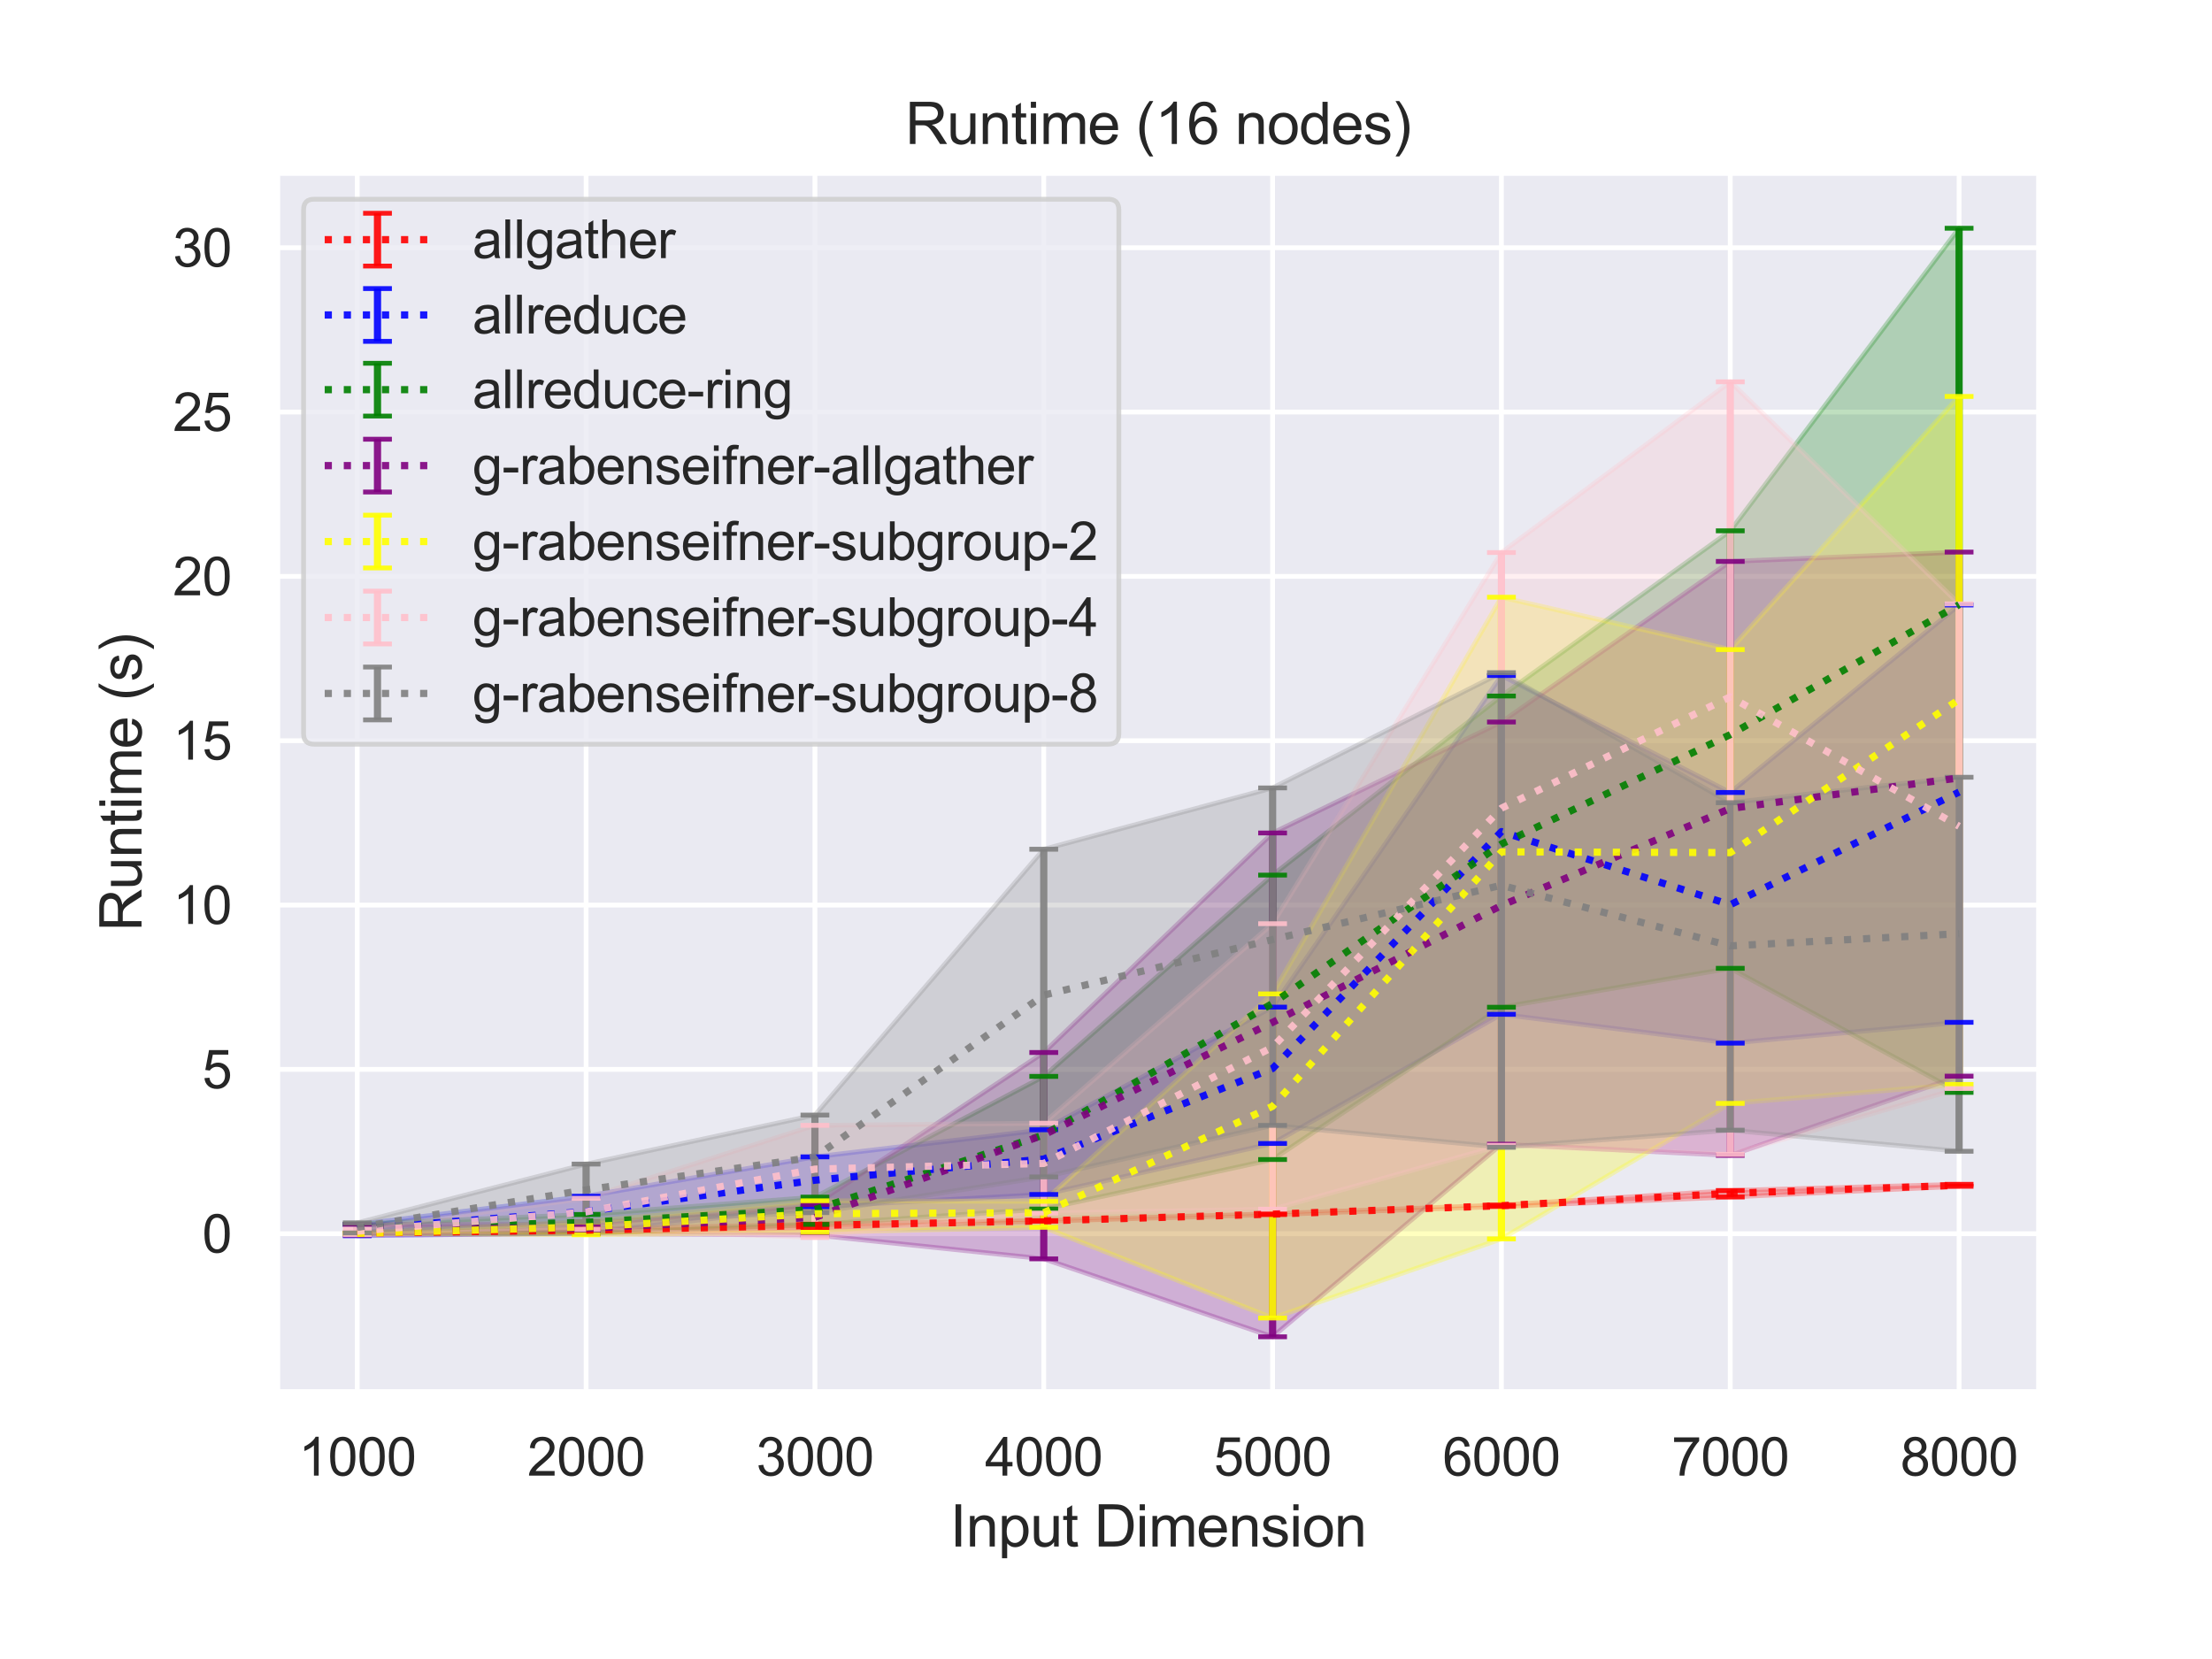 <?xml version="1.0" encoding="utf-8" standalone="no"?>
<!DOCTYPE svg PUBLIC "-//W3C//DTD SVG 1.1//EN"
  "http://www.w3.org/Graphics/SVG/1.1/DTD/svg11.dtd">
<svg height="345.6pt" version="1.1" viewBox="0 0 460.8 345.6" width="460.8pt" xmlns="http://www.w3.org/2000/svg" xmlns:xlink="http://www.w3.org/1999/xlink">
 <defs>
  <style type="text/css">*{stroke-linecap:butt;stroke-linejoin:round;}</style>
 </defs>
 <g id="figure_1">
  <g id="patch_1">
   <path d="M 0 345.6 
L 460.8 345.6 
L 460.8 0 
L 0 0 
z
" style="fill:#ffffff;"/>
  </g>
  <g id="axes_1">
   <g id="patch_2">
    <path d="M 57.74 290.02 
L 424.8 290.02 
L 424.8 36 
L 57.74 36 
z
" style="fill:#eaeaf2;"/>
   </g>
   <g id="matplotlib.axis_1">
    <g id="xtick_1">
     <g id="line2d_1">
      <path clip-path="url(#pc45c7210ef)" d="M 74.425 290.02 
L 74.425 36 
" style="fill:none;stroke:#ffffff;stroke-linecap:round;"/>
     </g>
     <g id="text_1">
      <!-- 1000 -->
      <g style="fill:#262626;" transform="translate(62.19 307.394)scale(0.11 -0.11)">
       <defs>
        <path d="M 2384 0 
L 1822 0 
L 1822 3584 
Q 1619 3391 1289 3197 
Q 959 3003 697 2906 
L 697 3450 
Q 1169 3672 1522 3987 
Q 1875 4303 2022 4600 
L 2384 4600 
L 2384 0 
z
" id="ArialMT-31" transform="scale(0.016)"/>
        <path d="M 266 2259 
Q 266 3072 433 3567 
Q 600 4063 929 4331 
Q 1259 4600 1759 4600 
Q 2128 4600 2406 4451 
Q 2684 4303 2865 4023 
Q 3047 3744 3150 3342 
Q 3253 2941 3253 2259 
Q 3253 1453 3087 958 
Q 2922 463 2592 192 
Q 2263 -78 1759 -78 
Q 1097 -78 719 397 
Q 266 969 266 2259 
z
M 844 2259 
Q 844 1131 1108 757 
Q 1372 384 1759 384 
Q 2147 384 2411 759 
Q 2675 1134 2675 2259 
Q 2675 3391 2411 3762 
Q 2147 4134 1753 4134 
Q 1366 4134 1134 3806 
Q 844 3388 844 2259 
z
" id="ArialMT-30" transform="scale(0.016)"/>
       </defs>
       <use xlink:href="#ArialMT-31"/>
       <use x="55.615" xlink:href="#ArialMT-30"/>
       <use x="111.23" xlink:href="#ArialMT-30"/>
       <use x="166.846" xlink:href="#ArialMT-30"/>
      </g>
     </g>
    </g>
    <g id="xtick_2">
     <g id="line2d_2">
      <path clip-path="url(#pc45c7210ef)" d="M 122.095 290.02 
L 122.095 36 
" style="fill:none;stroke:#ffffff;stroke-linecap:round;"/>
     </g>
     <g id="text_2">
      <!-- 2000 -->
      <g style="fill:#262626;" transform="translate(109.861 307.394)scale(0.11 -0.11)">
       <defs>
        <path d="M 3222 541 
L 3222 0 
L 194 0 
Q 188 203 259 391 
Q 375 700 629 1000 
Q 884 1300 1366 1694 
Q 2113 2306 2375 2664 
Q 2638 3022 2638 3341 
Q 2638 3675 2398 3904 
Q 2159 4134 1775 4134 
Q 1369 4134 1125 3890 
Q 881 3647 878 3216 
L 300 3275 
Q 359 3922 746 4261 
Q 1134 4600 1788 4600 
Q 2447 4600 2831 4234 
Q 3216 3869 3216 3328 
Q 3216 3053 3103 2787 
Q 2991 2522 2730 2228 
Q 2469 1934 1863 1422 
Q 1356 997 1212 845 
Q 1069 694 975 541 
L 3222 541 
z
" id="ArialMT-32" transform="scale(0.016)"/>
       </defs>
       <use xlink:href="#ArialMT-32"/>
       <use x="55.615" xlink:href="#ArialMT-30"/>
       <use x="111.23" xlink:href="#ArialMT-30"/>
       <use x="166.846" xlink:href="#ArialMT-30"/>
      </g>
     </g>
    </g>
    <g id="xtick_3">
     <g id="line2d_3">
      <path clip-path="url(#pc45c7210ef)" d="M 169.765 290.02 
L 169.765 36 
" style="fill:none;stroke:#ffffff;stroke-linecap:round;"/>
     </g>
     <g id="text_3">
      <!-- 3000 -->
      <g style="fill:#262626;" transform="translate(157.531 307.394)scale(0.11 -0.11)">
       <defs>
        <path d="M 269 1209 
L 831 1284 
Q 928 806 1161 595 
Q 1394 384 1728 384 
Q 2125 384 2398 659 
Q 2672 934 2672 1341 
Q 2672 1728 2419 1979 
Q 2166 2231 1775 2231 
Q 1616 2231 1378 2169 
L 1441 2663 
Q 1497 2656 1531 2656 
Q 1891 2656 2178 2843 
Q 2466 3031 2466 3422 
Q 2466 3731 2256 3934 
Q 2047 4138 1716 4138 
Q 1388 4138 1169 3931 
Q 950 3725 888 3313 
L 325 3413 
Q 428 3978 793 4289 
Q 1159 4600 1703 4600 
Q 2078 4600 2393 4439 
Q 2709 4278 2876 4000 
Q 3044 3722 3044 3409 
Q 3044 3113 2884 2869 
Q 2725 2625 2413 2481 
Q 2819 2388 3044 2092 
Q 3269 1797 3269 1353 
Q 3269 753 2831 336 
Q 2394 -81 1725 -81 
Q 1122 -81 723 278 
Q 325 638 269 1209 
z
" id="ArialMT-33" transform="scale(0.016)"/>
       </defs>
       <use xlink:href="#ArialMT-33"/>
       <use x="55.615" xlink:href="#ArialMT-30"/>
       <use x="111.23" xlink:href="#ArialMT-30"/>
       <use x="166.846" xlink:href="#ArialMT-30"/>
      </g>
     </g>
    </g>
    <g id="xtick_4">
     <g id="line2d_4">
      <path clip-path="url(#pc45c7210ef)" d="M 217.435 290.02 
L 217.435 36 
" style="fill:none;stroke:#ffffff;stroke-linecap:round;"/>
     </g>
     <g id="text_4">
      <!-- 4000 -->
      <g style="fill:#262626;" transform="translate(205.201 307.394)scale(0.11 -0.11)">
       <defs>
        <path d="M 2069 0 
L 2069 1097 
L 81 1097 
L 81 1613 
L 2172 4581 
L 2631 4581 
L 2631 1613 
L 3250 1613 
L 3250 1097 
L 2631 1097 
L 2631 0 
L 2069 0 
z
M 2069 1613 
L 2069 3678 
L 634 1613 
L 2069 1613 
z
" id="ArialMT-34" transform="scale(0.016)"/>
       </defs>
       <use xlink:href="#ArialMT-34"/>
       <use x="55.615" xlink:href="#ArialMT-30"/>
       <use x="111.23" xlink:href="#ArialMT-30"/>
       <use x="166.846" xlink:href="#ArialMT-30"/>
      </g>
     </g>
    </g>
    <g id="xtick_5">
     <g id="line2d_5">
      <path clip-path="url(#pc45c7210ef)" d="M 265.105 290.02 
L 265.105 36 
" style="fill:none;stroke:#ffffff;stroke-linecap:round;"/>
     </g>
     <g id="text_5">
      <!-- 5000 -->
      <g style="fill:#262626;" transform="translate(252.871 307.394)scale(0.11 -0.11)">
       <defs>
        <path d="M 266 1200 
L 856 1250 
Q 922 819 1161 601 
Q 1400 384 1738 384 
Q 2144 384 2425 690 
Q 2706 997 2706 1503 
Q 2706 1984 2436 2262 
Q 2166 2541 1728 2541 
Q 1456 2541 1237 2417 
Q 1019 2294 894 2097 
L 366 2166 
L 809 4519 
L 3088 4519 
L 3088 3981 
L 1259 3981 
L 1013 2750 
Q 1425 3038 1878 3038 
Q 2478 3038 2890 2622 
Q 3303 2206 3303 1553 
Q 3303 931 2941 478 
Q 2500 -78 1738 -78 
Q 1113 -78 717 272 
Q 322 622 266 1200 
z
" id="ArialMT-35" transform="scale(0.016)"/>
       </defs>
       <use xlink:href="#ArialMT-35"/>
       <use x="55.615" xlink:href="#ArialMT-30"/>
       <use x="111.23" xlink:href="#ArialMT-30"/>
       <use x="166.846" xlink:href="#ArialMT-30"/>
      </g>
     </g>
    </g>
    <g id="xtick_6">
     <g id="line2d_6">
      <path clip-path="url(#pc45c7210ef)" d="M 312.775 290.02 
L 312.775 36 
" style="fill:none;stroke:#ffffff;stroke-linecap:round;"/>
     </g>
     <g id="text_6">
      <!-- 6000 -->
      <g style="fill:#262626;" transform="translate(300.541 307.394)scale(0.11 -0.11)">
       <defs>
        <path d="M 3184 3459 
L 2625 3416 
Q 2550 3747 2413 3897 
Q 2184 4138 1850 4138 
Q 1581 4138 1378 3988 
Q 1113 3794 959 3422 
Q 806 3050 800 2363 
Q 1003 2672 1297 2822 
Q 1591 2972 1913 2972 
Q 2475 2972 2870 2558 
Q 3266 2144 3266 1488 
Q 3266 1056 3080 686 
Q 2894 316 2569 119 
Q 2244 -78 1831 -78 
Q 1128 -78 684 439 
Q 241 956 241 2144 
Q 241 3472 731 4075 
Q 1159 4600 1884 4600 
Q 2425 4600 2770 4297 
Q 3116 3994 3184 3459 
z
M 888 1484 
Q 888 1194 1011 928 
Q 1134 663 1356 523 
Q 1578 384 1822 384 
Q 2178 384 2434 671 
Q 2691 959 2691 1453 
Q 2691 1928 2437 2201 
Q 2184 2475 1800 2475 
Q 1419 2475 1153 2201 
Q 888 1928 888 1484 
z
" id="ArialMT-36" transform="scale(0.016)"/>
       </defs>
       <use xlink:href="#ArialMT-36"/>
       <use x="55.615" xlink:href="#ArialMT-30"/>
       <use x="111.23" xlink:href="#ArialMT-30"/>
       <use x="166.846" xlink:href="#ArialMT-30"/>
      </g>
     </g>
    </g>
    <g id="xtick_7">
     <g id="line2d_7">
      <path clip-path="url(#pc45c7210ef)" d="M 360.445 290.02 
L 360.445 36 
" style="fill:none;stroke:#ffffff;stroke-linecap:round;"/>
     </g>
     <g id="text_7">
      <!-- 7000 -->
      <g style="fill:#262626;" transform="translate(348.211 307.394)scale(0.11 -0.11)">
       <defs>
        <path d="M 303 3981 
L 303 4522 
L 3269 4522 
L 3269 4084 
Q 2831 3619 2401 2847 
Q 1972 2075 1738 1259 
Q 1569 684 1522 0 
L 944 0 
Q 953 541 1156 1306 
Q 1359 2072 1739 2783 
Q 2119 3494 2547 3981 
L 303 3981 
z
" id="ArialMT-37" transform="scale(0.016)"/>
       </defs>
       <use xlink:href="#ArialMT-37"/>
       <use x="55.615" xlink:href="#ArialMT-30"/>
       <use x="111.23" xlink:href="#ArialMT-30"/>
       <use x="166.846" xlink:href="#ArialMT-30"/>
      </g>
     </g>
    </g>
    <g id="xtick_8">
     <g id="line2d_8">
      <path clip-path="url(#pc45c7210ef)" d="M 408.115 290.02 
L 408.115 36 
" style="fill:none;stroke:#ffffff;stroke-linecap:round;"/>
     </g>
     <g id="text_8">
      <!-- 8000 -->
      <g style="fill:#262626;" transform="translate(395.881 307.394)scale(0.11 -0.11)">
       <defs>
        <path d="M 1131 2484 
Q 781 2613 612 2850 
Q 444 3088 444 3419 
Q 444 3919 803 4259 
Q 1163 4600 1759 4600 
Q 2359 4600 2725 4251 
Q 3091 3903 3091 3403 
Q 3091 3084 2923 2848 
Q 2756 2613 2416 2484 
Q 2838 2347 3058 2040 
Q 3278 1734 3278 1309 
Q 3278 722 2862 322 
Q 2447 -78 1769 -78 
Q 1091 -78 675 323 
Q 259 725 259 1325 
Q 259 1772 486 2073 
Q 713 2375 1131 2484 
z
M 1019 3438 
Q 1019 3113 1228 2906 
Q 1438 2700 1772 2700 
Q 2097 2700 2305 2904 
Q 2513 3109 2513 3406 
Q 2513 3716 2298 3927 
Q 2084 4138 1766 4138 
Q 1444 4138 1231 3931 
Q 1019 3725 1019 3438 
z
M 838 1322 
Q 838 1081 952 856 
Q 1066 631 1291 507 
Q 1516 384 1775 384 
Q 2178 384 2440 643 
Q 2703 903 2703 1303 
Q 2703 1709 2433 1975 
Q 2163 2241 1756 2241 
Q 1359 2241 1098 1978 
Q 838 1716 838 1322 
z
" id="ArialMT-38" transform="scale(0.016)"/>
       </defs>
       <use xlink:href="#ArialMT-38"/>
       <use x="55.615" xlink:href="#ArialMT-30"/>
       <use x="111.23" xlink:href="#ArialMT-30"/>
       <use x="166.846" xlink:href="#ArialMT-30"/>
      </g>
     </g>
    </g>
    <g id="text_9">
     <!-- Input Dimension -->
     <g style="fill:#262626;" transform="translate(197.916 322.169)scale(0.12 -0.12)">
      <defs>
       <path d="M 597 0 
L 597 4581 
L 1203 4581 
L 1203 0 
L 597 0 
z
" id="ArialMT-49" transform="scale(0.016)"/>
       <path d="M 422 0 
L 422 3319 
L 928 3319 
L 928 2847 
Q 1294 3394 1984 3394 
Q 2284 3394 2536 3286 
Q 2788 3178 2913 3003 
Q 3038 2828 3088 2588 
Q 3119 2431 3119 2041 
L 3119 0 
L 2556 0 
L 2556 2019 
Q 2556 2363 2490 2533 
Q 2425 2703 2258 2804 
Q 2091 2906 1866 2906 
Q 1506 2906 1245 2678 
Q 984 2450 984 1813 
L 984 0 
L 422 0 
z
" id="ArialMT-6e" transform="scale(0.016)"/>
       <path d="M 422 -1272 
L 422 3319 
L 934 3319 
L 934 2888 
Q 1116 3141 1344 3267 
Q 1572 3394 1897 3394 
Q 2322 3394 2647 3175 
Q 2972 2956 3137 2557 
Q 3303 2159 3303 1684 
Q 3303 1175 3120 767 
Q 2938 359 2589 142 
Q 2241 -75 1856 -75 
Q 1575 -75 1351 44 
Q 1128 163 984 344 
L 984 -1272 
L 422 -1272 
z
M 931 1641 
Q 931 1000 1190 694 
Q 1450 388 1819 388 
Q 2194 388 2461 705 
Q 2728 1022 2728 1688 
Q 2728 2322 2467 2637 
Q 2206 2953 1844 2953 
Q 1484 2953 1207 2617 
Q 931 2281 931 1641 
z
" id="ArialMT-70" transform="scale(0.016)"/>
       <path d="M 2597 0 
L 2597 488 
Q 2209 -75 1544 -75 
Q 1250 -75 995 37 
Q 741 150 617 320 
Q 494 491 444 738 
Q 409 903 409 1263 
L 409 3319 
L 972 3319 
L 972 1478 
Q 972 1038 1006 884 
Q 1059 663 1231 536 
Q 1403 409 1656 409 
Q 1909 409 2131 539 
Q 2353 669 2445 892 
Q 2538 1116 2538 1541 
L 2538 3319 
L 3100 3319 
L 3100 0 
L 2597 0 
z
" id="ArialMT-75" transform="scale(0.016)"/>
       <path d="M 1650 503 
L 1731 6 
Q 1494 -44 1306 -44 
Q 1000 -44 831 53 
Q 663 150 594 308 
Q 525 466 525 972 
L 525 2881 
L 113 2881 
L 113 3319 
L 525 3319 
L 525 4141 
L 1084 4478 
L 1084 3319 
L 1650 3319 
L 1650 2881 
L 1084 2881 
L 1084 941 
Q 1084 700 1114 631 
Q 1144 563 1211 522 
Q 1278 481 1403 481 
Q 1497 481 1650 503 
z
" id="ArialMT-74" transform="scale(0.016)"/>
       <path id="ArialMT-20" transform="scale(0.016)"/>
       <path d="M 494 0 
L 494 4581 
L 2072 4581 
Q 2606 4581 2888 4516 
Q 3281 4425 3559 4188 
Q 3922 3881 4101 3404 
Q 4281 2928 4281 2316 
Q 4281 1794 4159 1391 
Q 4038 988 3847 723 
Q 3656 459 3429 307 
Q 3203 156 2883 78 
Q 2563 0 2147 0 
L 494 0 
z
M 1100 541 
L 2078 541 
Q 2531 541 2789 625 
Q 3047 709 3200 863 
Q 3416 1078 3536 1442 
Q 3656 1806 3656 2325 
Q 3656 3044 3420 3430 
Q 3184 3816 2847 3947 
Q 2603 4041 2063 4041 
L 1100 4041 
L 1100 541 
z
" id="ArialMT-44" transform="scale(0.016)"/>
       <path d="M 425 3934 
L 425 4581 
L 988 4581 
L 988 3934 
L 425 3934 
z
M 425 0 
L 425 3319 
L 988 3319 
L 988 0 
L 425 0 
z
" id="ArialMT-69" transform="scale(0.016)"/>
       <path d="M 422 0 
L 422 3319 
L 925 3319 
L 925 2853 
Q 1081 3097 1340 3245 
Q 1600 3394 1931 3394 
Q 2300 3394 2536 3241 
Q 2772 3088 2869 2813 
Q 3263 3394 3894 3394 
Q 4388 3394 4653 3120 
Q 4919 2847 4919 2278 
L 4919 0 
L 4359 0 
L 4359 2091 
Q 4359 2428 4304 2576 
Q 4250 2725 4106 2815 
Q 3963 2906 3769 2906 
Q 3419 2906 3187 2673 
Q 2956 2441 2956 1928 
L 2956 0 
L 2394 0 
L 2394 2156 
Q 2394 2531 2256 2718 
Q 2119 2906 1806 2906 
Q 1569 2906 1367 2781 
Q 1166 2656 1075 2415 
Q 984 2175 984 1722 
L 984 0 
L 422 0 
z
" id="ArialMT-6d" transform="scale(0.016)"/>
       <path d="M 2694 1069 
L 3275 997 
Q 3138 488 2766 206 
Q 2394 -75 1816 -75 
Q 1088 -75 661 373 
Q 234 822 234 1631 
Q 234 2469 665 2931 
Q 1097 3394 1784 3394 
Q 2450 3394 2872 2941 
Q 3294 2488 3294 1666 
Q 3294 1616 3291 1516 
L 816 1516 
Q 847 969 1125 678 
Q 1403 388 1819 388 
Q 2128 388 2347 550 
Q 2566 713 2694 1069 
z
M 847 1978 
L 2700 1978 
Q 2663 2397 2488 2606 
Q 2219 2931 1791 2931 
Q 1403 2931 1139 2672 
Q 875 2413 847 1978 
z
" id="ArialMT-65" transform="scale(0.016)"/>
       <path d="M 197 991 
L 753 1078 
Q 800 744 1014 566 
Q 1228 388 1613 388 
Q 2000 388 2187 545 
Q 2375 703 2375 916 
Q 2375 1106 2209 1216 
Q 2094 1291 1634 1406 
Q 1016 1563 777 1677 
Q 538 1791 414 1992 
Q 291 2194 291 2438 
Q 291 2659 392 2848 
Q 494 3038 669 3163 
Q 800 3259 1026 3326 
Q 1253 3394 1513 3394 
Q 1903 3394 2198 3281 
Q 2494 3169 2634 2976 
Q 2775 2784 2828 2463 
L 2278 2388 
Q 2241 2644 2061 2787 
Q 1881 2931 1553 2931 
Q 1166 2931 1000 2803 
Q 834 2675 834 2503 
Q 834 2394 903 2306 
Q 972 2216 1119 2156 
Q 1203 2125 1616 2013 
Q 2213 1853 2448 1751 
Q 2684 1650 2818 1456 
Q 2953 1263 2953 975 
Q 2953 694 2789 445 
Q 2625 197 2315 61 
Q 2006 -75 1616 -75 
Q 969 -75 630 194 
Q 291 463 197 991 
z
" id="ArialMT-73" transform="scale(0.016)"/>
       <path d="M 213 1659 
Q 213 2581 725 3025 
Q 1153 3394 1769 3394 
Q 2453 3394 2887 2945 
Q 3322 2497 3322 1706 
Q 3322 1066 3130 698 
Q 2938 331 2570 128 
Q 2203 -75 1769 -75 
Q 1072 -75 642 372 
Q 213 819 213 1659 
z
M 791 1659 
Q 791 1022 1069 705 
Q 1347 388 1769 388 
Q 2188 388 2466 706 
Q 2744 1025 2744 1678 
Q 2744 2294 2464 2611 
Q 2184 2928 1769 2928 
Q 1347 2928 1069 2612 
Q 791 2297 791 1659 
z
" id="ArialMT-6f" transform="scale(0.016)"/>
      </defs>
      <use xlink:href="#ArialMT-49"/>
      <use x="27.783" xlink:href="#ArialMT-6e"/>
      <use x="83.398" xlink:href="#ArialMT-70"/>
      <use x="139.014" xlink:href="#ArialMT-75"/>
      <use x="194.629" xlink:href="#ArialMT-74"/>
      <use x="222.412" xlink:href="#ArialMT-20"/>
      <use x="250.195" xlink:href="#ArialMT-44"/>
      <use x="322.412" xlink:href="#ArialMT-69"/>
      <use x="344.629" xlink:href="#ArialMT-6d"/>
      <use x="427.93" xlink:href="#ArialMT-65"/>
      <use x="483.545" xlink:href="#ArialMT-6e"/>
      <use x="539.16" xlink:href="#ArialMT-73"/>
      <use x="589.16" xlink:href="#ArialMT-69"/>
      <use x="611.377" xlink:href="#ArialMT-6f"/>
      <use x="666.992" xlink:href="#ArialMT-6e"/>
     </g>
    </g>
   </g>
   <g id="matplotlib.axis_2">
    <g id="ytick_1">
     <g id="line2d_9">
      <path clip-path="url(#pc45c7210ef)" d="M 57.74 257.003 
L 424.8 257.003 
" style="fill:none;stroke:#ffffff;stroke-linecap:round;"/>
     </g>
     <g id="text_10">
      <!-- 0 -->
      <g style="fill:#262626;" transform="translate(42.123 260.94)scale(0.11 -0.11)">
       <use xlink:href="#ArialMT-30"/>
      </g>
     </g>
    </g>
    <g id="ytick_2">
     <g id="line2d_10">
      <path clip-path="url(#pc45c7210ef)" d="M 57.74 222.77 
L 424.8 222.77 
" style="fill:none;stroke:#ffffff;stroke-linecap:round;"/>
     </g>
     <g id="text_11">
      <!-- 5 -->
      <g style="fill:#262626;" transform="translate(42.123 226.707)scale(0.11 -0.11)">
       <use xlink:href="#ArialMT-35"/>
      </g>
     </g>
    </g>
    <g id="ytick_3">
     <g id="line2d_11">
      <path clip-path="url(#pc45c7210ef)" d="M 57.74 188.537 
L 424.8 188.537 
" style="fill:none;stroke:#ffffff;stroke-linecap:round;"/>
     </g>
     <g id="text_12">
      <!-- 10 -->
      <g style="fill:#262626;" transform="translate(36.006 192.473)scale(0.11 -0.11)">
       <use xlink:href="#ArialMT-31"/>
       <use x="55.615" xlink:href="#ArialMT-30"/>
      </g>
     </g>
    </g>
    <g id="ytick_4">
     <g id="line2d_12">
      <path clip-path="url(#pc45c7210ef)" d="M 57.74 154.304 
L 424.8 154.304 
" style="fill:none;stroke:#ffffff;stroke-linecap:round;"/>
     </g>
     <g id="text_13">
      <!-- 15 -->
      <g style="fill:#262626;" transform="translate(36.006 158.24)scale(0.11 -0.11)">
       <use xlink:href="#ArialMT-31"/>
       <use x="55.615" xlink:href="#ArialMT-35"/>
      </g>
     </g>
    </g>
    <g id="ytick_5">
     <g id="line2d_13">
      <path clip-path="url(#pc45c7210ef)" d="M 57.74 120.07 
L 424.8 120.07 
" style="fill:none;stroke:#ffffff;stroke-linecap:round;"/>
     </g>
     <g id="text_14">
      <!-- 20 -->
      <g style="fill:#262626;" transform="translate(36.006 124.007)scale(0.11 -0.11)">
       <use xlink:href="#ArialMT-32"/>
       <use x="55.615" xlink:href="#ArialMT-30"/>
      </g>
     </g>
    </g>
    <g id="ytick_6">
     <g id="line2d_14">
      <path clip-path="url(#pc45c7210ef)" d="M 57.74 85.837 
L 424.8 85.837 
" style="fill:none;stroke:#ffffff;stroke-linecap:round;"/>
     </g>
     <g id="text_15">
      <!-- 25 -->
      <g style="fill:#262626;" transform="translate(36.006 89.774)scale(0.11 -0.11)">
       <use xlink:href="#ArialMT-32"/>
       <use x="55.615" xlink:href="#ArialMT-35"/>
      </g>
     </g>
    </g>
    <g id="ytick_7">
     <g id="line2d_15">
      <path clip-path="url(#pc45c7210ef)" d="M 57.74 51.604 
L 424.8 51.604 
" style="fill:none;stroke:#ffffff;stroke-linecap:round;"/>
     </g>
     <g id="text_16">
      <!-- 30 -->
      <g style="fill:#262626;" transform="translate(36.006 55.541)scale(0.11 -0.11)">
       <use xlink:href="#ArialMT-33"/>
       <use x="55.615" xlink:href="#ArialMT-30"/>
      </g>
     </g>
    </g>
    <g id="text_17">
     <!-- Runtime (s) -->
     <g style="fill:#262626;" transform="translate(29.48 194.013)rotate(-90)scale(0.12 -0.12)">
      <defs>
       <path d="M 503 0 
L 503 4581 
L 2534 4581 
Q 3147 4581 3465 4457 
Q 3784 4334 3975 4021 
Q 4166 3709 4166 3331 
Q 4166 2844 3850 2509 
Q 3534 2175 2875 2084 
Q 3116 1969 3241 1856 
Q 3506 1613 3744 1247 
L 4541 0 
L 3778 0 
L 3172 953 
Q 2906 1366 2734 1584 
Q 2563 1803 2427 1890 
Q 2291 1978 2150 2013 
Q 2047 2034 1813 2034 
L 1109 2034 
L 1109 0 
L 503 0 
z
M 1109 2559 
L 2413 2559 
Q 2828 2559 3062 2645 
Q 3297 2731 3419 2920 
Q 3541 3109 3541 3331 
Q 3541 3656 3305 3865 
Q 3069 4075 2559 4075 
L 1109 4075 
L 1109 2559 
z
" id="ArialMT-52" transform="scale(0.016)"/>
       <path d="M 1497 -1347 
Q 1031 -759 709 28 
Q 388 816 388 1659 
Q 388 2403 628 3084 
Q 909 3875 1497 4659 
L 1900 4659 
Q 1522 4009 1400 3731 
Q 1209 3300 1100 2831 
Q 966 2247 966 1656 
Q 966 153 1900 -1347 
L 1497 -1347 
z
" id="ArialMT-28" transform="scale(0.016)"/>
       <path d="M 791 -1347 
L 388 -1347 
Q 1322 153 1322 1656 
Q 1322 2244 1188 2822 
Q 1081 3291 891 3722 
Q 769 4003 388 4659 
L 791 4659 
Q 1378 3875 1659 3084 
Q 1900 2403 1900 1659 
Q 1900 816 1576 28 
Q 1253 -759 791 -1347 
z
" id="ArialMT-29" transform="scale(0.016)"/>
      </defs>
      <use xlink:href="#ArialMT-52"/>
      <use x="72.217" xlink:href="#ArialMT-75"/>
      <use x="127.832" xlink:href="#ArialMT-6e"/>
      <use x="183.447" xlink:href="#ArialMT-74"/>
      <use x="211.23" xlink:href="#ArialMT-69"/>
      <use x="233.447" xlink:href="#ArialMT-6d"/>
      <use x="316.748" xlink:href="#ArialMT-65"/>
      <use x="372.363" xlink:href="#ArialMT-20"/>
      <use x="400.146" xlink:href="#ArialMT-28"/>
      <use x="433.447" xlink:href="#ArialMT-73"/>
      <use x="483.447" xlink:href="#ArialMT-29"/>
     </g>
    </g>
   </g>
   <g id="PolyCollection_1">
    <defs>
     <path d="M 74.425 -88.729 
L 74.425 -88.721 
L 122.095 -88.93 
L 169.765 -89.861 
L 217.435 -91.209 
L 265.105 -92.588 
L 312.775 -94.278 
L 360.445 -96.249 
L 408.115 -98.477 
L 408.115 -98.886 
L 408.115 -98.886 
L 360.445 -97.593 
L 312.775 -94.569 
L 265.105 -92.758 
L 217.435 -91.319 
L 169.765 -90.575 
L 122.095 -89.536 
L 74.425 -88.729 
z
" id="mf2b8cc32fe" style="stroke:#ff0000;stroke-opacity:0.25;"/>
    </defs>
    <g clip-path="url(#pc45c7210ef)">
     <use style="fill:#ff0000;fill-opacity:0.25;stroke:#ff0000;stroke-opacity:0.25;" x="0" xlink:href="#mf2b8cc32fe" y="345.6"/>
    </g>
   </g>
   <g id="PolyCollection_2">
    <defs>
     <path d="M 74.425 -90.517 
L 74.425 -88.173 
L 122.095 -88.748 
L 169.765 -94.206 
L 217.435 -96.775 
L 265.105 -107.392 
L 312.775 -134.305 
L 360.445 -128.291 
L 408.115 -132.628 
L 408.115 -219.568 
L 408.115 -219.568 
L 360.445 -180.512 
L 312.775 -204.869 
L 265.105 -135.803 
L 217.435 -110.247 
L 169.765 -104.608 
L 122.095 -96.409 
L 74.425 -90.517 
z
" id="m0ea09b90ad" style="stroke:#0000ff;stroke-opacity:0.25;"/>
    </defs>
    <g clip-path="url(#pc45c7210ef)">
     <use style="fill:#0000ff;fill-opacity:0.25;stroke:#0000ff;stroke-opacity:0.25;" x="0" xlink:href="#m0ea09b90ad" y="345.6"/>
    </g>
   </g>
   <g id="PolyCollection_3">
    <defs>
     <path d="M 74.425 -90.596 
L 74.425 -88.609 
L 122.095 -88.652 
L 169.765 -90.529 
L 217.435 -93.733 
L 265.105 -104.049 
L 312.775 -135.779 
L 360.445 -143.88 
L 408.115 -118.035 
L 408.115 -298.054 
L 408.115 -298.054 
L 360.445 -235.021 
L 312.775 -200.604 
L 265.105 -163.298 
L 217.435 -121.367 
L 169.765 -96.216 
L 122.095 -92.604 
L 74.425 -90.596 
z
" id="m0ce486a0e5" style="stroke:#008000;stroke-opacity:0.25;"/>
    </defs>
    <g clip-path="url(#pc45c7210ef)">
     <use style="fill:#008000;fill-opacity:0.25;stroke:#008000;stroke-opacity:0.25;" x="0" xlink:href="#m0ce486a0e5" y="345.6"/>
    </g>
   </g>
   <g id="PolyCollection_4">
    <defs>
     <path d="M 74.425 -90.512 
L 74.425 -88.305 
L 122.095 -88.597 
L 169.765 -88.334 
L 217.435 -83.355 
L 265.105 -67.126 
L 312.775 -107.238 
L 360.445 -104.907 
L 408.115 -121.418 
L 408.115 -230.594 
L 408.115 -230.594 
L 360.445 -228.643 
L 312.775 -195.185 
L 265.105 -172.071 
L 217.435 -126.344 
L 169.765 -94.673 
L 122.095 -90.528 
L 74.425 -90.512 
z
" id="m3923cb20b4" style="stroke:#800080;stroke-opacity:0.25;"/>
    </defs>
    <g clip-path="url(#pc45c7210ef)">
     <use style="fill:#800080;fill-opacity:0.25;stroke:#800080;stroke-opacity:0.25;" x="0" xlink:href="#m3923cb20b4" y="345.6"/>
    </g>
   </g>
   <g id="PolyCollection_5">
    <defs>
     <path d="M 74.425 -88.664 
L 74.425 -88.657 
L 122.095 -88.378 
L 169.765 -88.901 
L 217.435 -89.932 
L 265.105 -71.029 
L 312.775 -87.515 
L 360.445 -115.742 
L 408.115 -119.689 
L 408.115 -263.012 
L 408.115 -263.012 
L 360.445 -210.282 
L 312.775 -221.187 
L 265.105 -138.557 
L 217.435 -95.333 
L 169.765 -95.459 
L 122.095 -91.076 
L 74.425 -88.664 
z
" id="ma8a3548a1a" style="stroke:#ffff00;stroke-opacity:0.25;"/>
    </defs>
    <g clip-path="url(#pc45c7210ef)">
     <use style="fill:#ffff00;fill-opacity:0.25;stroke:#ffff00;stroke-opacity:0.25;" x="0" xlink:href="#ma8a3548a1a" y="345.6"/>
    </g>
   </g>
   <g id="PolyCollection_6">
    <defs>
     <path d="M 74.425 -89.573 
L 74.425 -88.379 
L 122.095 -89.502 
L 169.765 -87.808 
L 217.435 -92.902 
L 265.105 -93.703 
L 312.775 -107.009 
L 360.445 -105.114 
L 408.115 -118.829 
L 408.115 -219.799 
L 408.115 -219.799 
L 360.445 -266.059 
L 312.775 -230.491 
L 265.105 -153.18 
L 217.435 -111.61 
L 169.765 -111.171 
L 122.095 -95.977 
L 74.425 -89.573 
z
" id="md488c7abe4" style="stroke:#ffc0cb;stroke-opacity:0.25;"/>
    </defs>
    <g clip-path="url(#pc45c7210ef)">
     <use style="fill:#ffc0cb;fill-opacity:0.25;stroke:#ffc0cb;stroke-opacity:0.25;" x="0" xlink:href="#md488c7abe4" y="345.6"/>
    </g>
   </g>
   <g id="PolyCollection_7">
    <defs>
     <path d="M 74.425 -90.858 
L 74.425 -88.763 
L 122.095 -91.115 
L 169.765 -92.993 
L 217.435 -100.424 
L 265.105 -111.164 
L 312.775 -106.599 
L 360.445 -110.161 
L 408.115 -105.773 
L 408.115 -183.687 
L 408.115 -183.687 
L 360.445 -178.385 
L 312.775 -205.468 
L 265.105 -181.464 
L 217.435 -168.691 
L 169.765 -113.316 
L 122.095 -103.101 
L 74.425 -90.858 
z
" id="m7c7e6f0032" style="stroke:#808080;stroke-opacity:0.25;"/>
    </defs>
    <g clip-path="url(#pc45c7210ef)">
     <use style="fill:#808080;fill-opacity:0.25;stroke:#808080;stroke-opacity:0.25;" x="0" xlink:href="#m7c7e6f0032" y="345.6"/>
    </g>
   </g>
   <g id="LineCollection_1">
    <path clip-path="url(#pc45c7210ef)" d="M 74.425 256.879 
L 74.425 256.871 
" style="fill:none;stroke:#ff0000;stroke-opacity:0.9;stroke-width:1.5;"/>
    <path clip-path="url(#pc45c7210ef)" d="M 122.095 256.67 
L 122.095 256.064 
" style="fill:none;stroke:#ff0000;stroke-opacity:0.9;stroke-width:1.5;"/>
    <path clip-path="url(#pc45c7210ef)" d="M 169.765 255.739 
L 169.765 255.025 
" style="fill:none;stroke:#ff0000;stroke-opacity:0.9;stroke-width:1.5;"/>
    <path clip-path="url(#pc45c7210ef)" d="M 217.435 254.391 
L 217.435 254.281 
" style="fill:none;stroke:#ff0000;stroke-opacity:0.9;stroke-width:1.5;"/>
    <path clip-path="url(#pc45c7210ef)" d="M 265.105 253.012 
L 265.105 252.842 
" style="fill:none;stroke:#ff0000;stroke-opacity:0.9;stroke-width:1.5;"/>
    <path clip-path="url(#pc45c7210ef)" d="M 312.775 251.322 
L 312.775 251.031 
" style="fill:none;stroke:#ff0000;stroke-opacity:0.9;stroke-width:1.5;"/>
    <path clip-path="url(#pc45c7210ef)" d="M 360.445 249.351 
L 360.445 248.007 
" style="fill:none;stroke:#ff0000;stroke-opacity:0.9;stroke-width:1.5;"/>
    <path clip-path="url(#pc45c7210ef)" d="M 408.115 247.123 
L 408.115 246.714 
" style="fill:none;stroke:#ff0000;stroke-opacity:0.9;stroke-width:1.5;"/>
   </g>
   <g id="LineCollection_2">
    <path clip-path="url(#pc45c7210ef)" d="M 74.425 257.427 
L 74.425 255.083 
" style="fill:none;stroke:#0000ff;stroke-opacity:0.9;stroke-width:1.5;"/>
    <path clip-path="url(#pc45c7210ef)" d="M 122.095 256.852 
L 122.095 249.191 
" style="fill:none;stroke:#0000ff;stroke-opacity:0.9;stroke-width:1.5;"/>
    <path clip-path="url(#pc45c7210ef)" d="M 169.765 251.394 
L 169.765 240.992 
" style="fill:none;stroke:#0000ff;stroke-opacity:0.9;stroke-width:1.5;"/>
    <path clip-path="url(#pc45c7210ef)" d="M 217.435 248.825 
L 217.435 235.353 
" style="fill:none;stroke:#0000ff;stroke-opacity:0.9;stroke-width:1.5;"/>
    <path clip-path="url(#pc45c7210ef)" d="M 265.105 238.208 
L 265.105 209.797 
" style="fill:none;stroke:#0000ff;stroke-opacity:0.9;stroke-width:1.5;"/>
    <path clip-path="url(#pc45c7210ef)" d="M 312.775 211.295 
L 312.775 140.731 
" style="fill:none;stroke:#0000ff;stroke-opacity:0.9;stroke-width:1.5;"/>
    <path clip-path="url(#pc45c7210ef)" d="M 360.445 217.309 
L 360.445 165.088 
" style="fill:none;stroke:#0000ff;stroke-opacity:0.9;stroke-width:1.5;"/>
    <path clip-path="url(#pc45c7210ef)" d="M 408.115 212.972 
L 408.115 126.032 
" style="fill:none;stroke:#0000ff;stroke-opacity:0.9;stroke-width:1.5;"/>
   </g>
   <g id="LineCollection_3">
    <path clip-path="url(#pc45c7210ef)" d="M 74.425 256.991 
L 74.425 255.004 
" style="fill:none;stroke:#008000;stroke-opacity:0.9;stroke-width:1.5;"/>
    <path clip-path="url(#pc45c7210ef)" d="M 122.095 256.948 
L 122.095 252.996 
" style="fill:none;stroke:#008000;stroke-opacity:0.9;stroke-width:1.5;"/>
    <path clip-path="url(#pc45c7210ef)" d="M 169.765 255.071 
L 169.765 249.384 
" style="fill:none;stroke:#008000;stroke-opacity:0.9;stroke-width:1.5;"/>
    <path clip-path="url(#pc45c7210ef)" d="M 217.435 251.867 
L 217.435 224.233 
" style="fill:none;stroke:#008000;stroke-opacity:0.9;stroke-width:1.5;"/>
    <path clip-path="url(#pc45c7210ef)" d="M 265.105 241.551 
L 265.105 182.302 
" style="fill:none;stroke:#008000;stroke-opacity:0.9;stroke-width:1.5;"/>
    <path clip-path="url(#pc45c7210ef)" d="M 312.775 209.821 
L 312.775 144.996 
" style="fill:none;stroke:#008000;stroke-opacity:0.9;stroke-width:1.5;"/>
    <path clip-path="url(#pc45c7210ef)" d="M 360.445 201.72 
L 360.445 110.579 
" style="fill:none;stroke:#008000;stroke-opacity:0.9;stroke-width:1.5;"/>
    <path clip-path="url(#pc45c7210ef)" d="M 408.115 227.565 
L 408.115 47.546 
" style="fill:none;stroke:#008000;stroke-opacity:0.9;stroke-width:1.5;"/>
   </g>
   <g id="LineCollection_4">
    <path clip-path="url(#pc45c7210ef)" d="M 74.425 257.295 
L 74.425 255.088 
" style="fill:none;stroke:#800080;stroke-opacity:0.9;stroke-width:1.5;"/>
    <path clip-path="url(#pc45c7210ef)" d="M 122.095 257.003 
L 122.095 255.072 
" style="fill:none;stroke:#800080;stroke-opacity:0.9;stroke-width:1.5;"/>
    <path clip-path="url(#pc45c7210ef)" d="M 169.765 257.266 
L 169.765 250.927 
" style="fill:none;stroke:#800080;stroke-opacity:0.9;stroke-width:1.5;"/>
    <path clip-path="url(#pc45c7210ef)" d="M 217.435 262.245 
L 217.435 219.256 
" style="fill:none;stroke:#800080;stroke-opacity:0.9;stroke-width:1.5;"/>
    <path clip-path="url(#pc45c7210ef)" d="M 265.105 278.474 
L 265.105 173.529 
" style="fill:none;stroke:#800080;stroke-opacity:0.9;stroke-width:1.5;"/>
    <path clip-path="url(#pc45c7210ef)" d="M 312.775 238.362 
L 312.775 150.415 
" style="fill:none;stroke:#800080;stroke-opacity:0.9;stroke-width:1.5;"/>
    <path clip-path="url(#pc45c7210ef)" d="M 360.445 240.693 
L 360.445 116.957 
" style="fill:none;stroke:#800080;stroke-opacity:0.9;stroke-width:1.5;"/>
    <path clip-path="url(#pc45c7210ef)" d="M 408.115 224.182 
L 408.115 115.006 
" style="fill:none;stroke:#800080;stroke-opacity:0.9;stroke-width:1.5;"/>
   </g>
   <g id="LineCollection_5">
    <path clip-path="url(#pc45c7210ef)" d="M 74.425 256.943 
L 74.425 256.936 
" style="fill:none;stroke:#ffff00;stroke-opacity:0.9;stroke-width:1.5;"/>
    <path clip-path="url(#pc45c7210ef)" d="M 122.095 257.222 
L 122.095 254.524 
" style="fill:none;stroke:#ffff00;stroke-opacity:0.9;stroke-width:1.5;"/>
    <path clip-path="url(#pc45c7210ef)" d="M 169.765 256.699 
L 169.765 250.141 
" style="fill:none;stroke:#ffff00;stroke-opacity:0.9;stroke-width:1.5;"/>
    <path clip-path="url(#pc45c7210ef)" d="M 217.435 255.668 
L 217.435 250.267 
" style="fill:none;stroke:#ffff00;stroke-opacity:0.9;stroke-width:1.5;"/>
    <path clip-path="url(#pc45c7210ef)" d="M 265.105 274.571 
L 265.105 207.043 
" style="fill:none;stroke:#ffff00;stroke-opacity:0.9;stroke-width:1.5;"/>
    <path clip-path="url(#pc45c7210ef)" d="M 312.775 258.085 
L 312.775 124.413 
" style="fill:none;stroke:#ffff00;stroke-opacity:0.9;stroke-width:1.5;"/>
    <path clip-path="url(#pc45c7210ef)" d="M 360.445 229.858 
L 360.445 135.318 
" style="fill:none;stroke:#ffff00;stroke-opacity:0.9;stroke-width:1.5;"/>
    <path clip-path="url(#pc45c7210ef)" d="M 408.115 225.911 
L 408.115 82.588 
" style="fill:none;stroke:#ffff00;stroke-opacity:0.9;stroke-width:1.5;"/>
   </g>
   <g id="LineCollection_6">
    <path clip-path="url(#pc45c7210ef)" d="M 74.425 257.221 
L 74.425 256.027 
" style="fill:none;stroke:#ffc0cb;stroke-opacity:0.9;stroke-width:1.5;"/>
    <path clip-path="url(#pc45c7210ef)" d="M 122.095 256.098 
L 122.095 249.623 
" style="fill:none;stroke:#ffc0cb;stroke-opacity:0.9;stroke-width:1.5;"/>
    <path clip-path="url(#pc45c7210ef)" d="M 169.765 257.792 
L 169.765 234.429 
" style="fill:none;stroke:#ffc0cb;stroke-opacity:0.9;stroke-width:1.5;"/>
    <path clip-path="url(#pc45c7210ef)" d="M 217.435 252.698 
L 217.435 233.99 
" style="fill:none;stroke:#ffc0cb;stroke-opacity:0.9;stroke-width:1.5;"/>
    <path clip-path="url(#pc45c7210ef)" d="M 265.105 251.897 
L 265.105 192.42 
" style="fill:none;stroke:#ffc0cb;stroke-opacity:0.9;stroke-width:1.5;"/>
    <path clip-path="url(#pc45c7210ef)" d="M 312.775 238.591 
L 312.775 115.109 
" style="fill:none;stroke:#ffc0cb;stroke-opacity:0.9;stroke-width:1.5;"/>
    <path clip-path="url(#pc45c7210ef)" d="M 360.445 240.486 
L 360.445 79.541 
" style="fill:none;stroke:#ffc0cb;stroke-opacity:0.9;stroke-width:1.5;"/>
    <path clip-path="url(#pc45c7210ef)" d="M 408.115 226.771 
L 408.115 125.801 
" style="fill:none;stroke:#ffc0cb;stroke-opacity:0.9;stroke-width:1.5;"/>
   </g>
   <g id="LineCollection_7">
    <path clip-path="url(#pc45c7210ef)" d="M 74.425 256.837 
L 74.425 254.742 
" style="fill:none;stroke:#808080;stroke-opacity:0.9;stroke-width:1.5;"/>
    <path clip-path="url(#pc45c7210ef)" d="M 122.095 254.485 
L 122.095 242.499 
" style="fill:none;stroke:#808080;stroke-opacity:0.9;stroke-width:1.5;"/>
    <path clip-path="url(#pc45c7210ef)" d="M 169.765 252.607 
L 169.765 232.284 
" style="fill:none;stroke:#808080;stroke-opacity:0.9;stroke-width:1.5;"/>
    <path clip-path="url(#pc45c7210ef)" d="M 217.435 245.176 
L 217.435 176.909 
" style="fill:none;stroke:#808080;stroke-opacity:0.9;stroke-width:1.5;"/>
    <path clip-path="url(#pc45c7210ef)" d="M 265.105 234.436 
L 265.105 164.136 
" style="fill:none;stroke:#808080;stroke-opacity:0.9;stroke-width:1.5;"/>
    <path clip-path="url(#pc45c7210ef)" d="M 312.775 239.001 
L 312.775 140.132 
" style="fill:none;stroke:#808080;stroke-opacity:0.9;stroke-width:1.5;"/>
    <path clip-path="url(#pc45c7210ef)" d="M 360.445 235.439 
L 360.445 167.215 
" style="fill:none;stroke:#808080;stroke-opacity:0.9;stroke-width:1.5;"/>
    <path clip-path="url(#pc45c7210ef)" d="M 408.115 239.827 
L 408.115 161.913 
" style="fill:none;stroke:#808080;stroke-opacity:0.9;stroke-width:1.5;"/>
   </g>
   <g id="line2d_16">
    <defs>
     <path d="M 3 0 
L -3 -0 
" id="m040d6d5cfc" style="stroke:#ff0000;stroke-opacity:0.9;"/>
    </defs>
    <g clip-path="url(#pc45c7210ef)">
     <use style="fill:#ff0000;fill-opacity:0.9;stroke:#ff0000;stroke-opacity:0.9;" x="74.425" xlink:href="#m040d6d5cfc" y="256.879"/>
     <use style="fill:#ff0000;fill-opacity:0.9;stroke:#ff0000;stroke-opacity:0.9;" x="122.095" xlink:href="#m040d6d5cfc" y="256.67"/>
     <use style="fill:#ff0000;fill-opacity:0.9;stroke:#ff0000;stroke-opacity:0.9;" x="169.765" xlink:href="#m040d6d5cfc" y="255.739"/>
     <use style="fill:#ff0000;fill-opacity:0.9;stroke:#ff0000;stroke-opacity:0.9;" x="217.435" xlink:href="#m040d6d5cfc" y="254.391"/>
     <use style="fill:#ff0000;fill-opacity:0.9;stroke:#ff0000;stroke-opacity:0.9;" x="265.105" xlink:href="#m040d6d5cfc" y="253.012"/>
     <use style="fill:#ff0000;fill-opacity:0.9;stroke:#ff0000;stroke-opacity:0.9;" x="312.775" xlink:href="#m040d6d5cfc" y="251.322"/>
     <use style="fill:#ff0000;fill-opacity:0.9;stroke:#ff0000;stroke-opacity:0.9;" x="360.445" xlink:href="#m040d6d5cfc" y="249.351"/>
     <use style="fill:#ff0000;fill-opacity:0.9;stroke:#ff0000;stroke-opacity:0.9;" x="408.115" xlink:href="#m040d6d5cfc" y="247.123"/>
    </g>
   </g>
   <g id="line2d_17">
    <g clip-path="url(#pc45c7210ef)">
     <use style="fill:#ff0000;fill-opacity:0.9;stroke:#ff0000;stroke-opacity:0.9;" x="74.425" xlink:href="#m040d6d5cfc" y="256.871"/>
     <use style="fill:#ff0000;fill-opacity:0.9;stroke:#ff0000;stroke-opacity:0.9;" x="122.095" xlink:href="#m040d6d5cfc" y="256.064"/>
     <use style="fill:#ff0000;fill-opacity:0.9;stroke:#ff0000;stroke-opacity:0.9;" x="169.765" xlink:href="#m040d6d5cfc" y="255.025"/>
     <use style="fill:#ff0000;fill-opacity:0.9;stroke:#ff0000;stroke-opacity:0.9;" x="217.435" xlink:href="#m040d6d5cfc" y="254.281"/>
     <use style="fill:#ff0000;fill-opacity:0.9;stroke:#ff0000;stroke-opacity:0.9;" x="265.105" xlink:href="#m040d6d5cfc" y="252.842"/>
     <use style="fill:#ff0000;fill-opacity:0.9;stroke:#ff0000;stroke-opacity:0.9;" x="312.775" xlink:href="#m040d6d5cfc" y="251.031"/>
     <use style="fill:#ff0000;fill-opacity:0.9;stroke:#ff0000;stroke-opacity:0.9;" x="360.445" xlink:href="#m040d6d5cfc" y="248.007"/>
     <use style="fill:#ff0000;fill-opacity:0.9;stroke:#ff0000;stroke-opacity:0.9;" x="408.115" xlink:href="#m040d6d5cfc" y="246.714"/>
    </g>
   </g>
   <g id="line2d_18">
    <defs>
     <path d="M 3 0 
L -3 -0 
" id="m00b423956c" style="stroke:#0000ff;stroke-opacity:0.9;"/>
    </defs>
    <g clip-path="url(#pc45c7210ef)">
     <use style="fill:#0000ff;fill-opacity:0.9;stroke:#0000ff;stroke-opacity:0.9;" x="74.425" xlink:href="#m00b423956c" y="257.427"/>
     <use style="fill:#0000ff;fill-opacity:0.9;stroke:#0000ff;stroke-opacity:0.9;" x="122.095" xlink:href="#m00b423956c" y="256.852"/>
     <use style="fill:#0000ff;fill-opacity:0.9;stroke:#0000ff;stroke-opacity:0.9;" x="169.765" xlink:href="#m00b423956c" y="251.394"/>
     <use style="fill:#0000ff;fill-opacity:0.9;stroke:#0000ff;stroke-opacity:0.9;" x="217.435" xlink:href="#m00b423956c" y="248.825"/>
     <use style="fill:#0000ff;fill-opacity:0.9;stroke:#0000ff;stroke-opacity:0.9;" x="265.105" xlink:href="#m00b423956c" y="238.208"/>
     <use style="fill:#0000ff;fill-opacity:0.9;stroke:#0000ff;stroke-opacity:0.9;" x="312.775" xlink:href="#m00b423956c" y="211.295"/>
     <use style="fill:#0000ff;fill-opacity:0.9;stroke:#0000ff;stroke-opacity:0.9;" x="360.445" xlink:href="#m00b423956c" y="217.309"/>
     <use style="fill:#0000ff;fill-opacity:0.9;stroke:#0000ff;stroke-opacity:0.9;" x="408.115" xlink:href="#m00b423956c" y="212.972"/>
    </g>
   </g>
   <g id="line2d_19">
    <g clip-path="url(#pc45c7210ef)">
     <use style="fill:#0000ff;fill-opacity:0.9;stroke:#0000ff;stroke-opacity:0.9;" x="74.425" xlink:href="#m00b423956c" y="255.083"/>
     <use style="fill:#0000ff;fill-opacity:0.9;stroke:#0000ff;stroke-opacity:0.9;" x="122.095" xlink:href="#m00b423956c" y="249.191"/>
     <use style="fill:#0000ff;fill-opacity:0.9;stroke:#0000ff;stroke-opacity:0.9;" x="169.765" xlink:href="#m00b423956c" y="240.992"/>
     <use style="fill:#0000ff;fill-opacity:0.9;stroke:#0000ff;stroke-opacity:0.9;" x="217.435" xlink:href="#m00b423956c" y="235.353"/>
     <use style="fill:#0000ff;fill-opacity:0.9;stroke:#0000ff;stroke-opacity:0.9;" x="265.105" xlink:href="#m00b423956c" y="209.797"/>
     <use style="fill:#0000ff;fill-opacity:0.9;stroke:#0000ff;stroke-opacity:0.9;" x="312.775" xlink:href="#m00b423956c" y="140.731"/>
     <use style="fill:#0000ff;fill-opacity:0.9;stroke:#0000ff;stroke-opacity:0.9;" x="360.445" xlink:href="#m00b423956c" y="165.088"/>
     <use style="fill:#0000ff;fill-opacity:0.9;stroke:#0000ff;stroke-opacity:0.9;" x="408.115" xlink:href="#m00b423956c" y="126.032"/>
    </g>
   </g>
   <g id="line2d_20">
    <defs>
     <path d="M 3 0 
L -3 -0 
" id="ma6c18b7bd3" style="stroke:#008000;stroke-opacity:0.9;"/>
    </defs>
    <g clip-path="url(#pc45c7210ef)">
     <use style="fill:#008000;fill-opacity:0.9;stroke:#008000;stroke-opacity:0.9;" x="74.425" xlink:href="#ma6c18b7bd3" y="256.991"/>
     <use style="fill:#008000;fill-opacity:0.9;stroke:#008000;stroke-opacity:0.9;" x="122.095" xlink:href="#ma6c18b7bd3" y="256.948"/>
     <use style="fill:#008000;fill-opacity:0.9;stroke:#008000;stroke-opacity:0.9;" x="169.765" xlink:href="#ma6c18b7bd3" y="255.071"/>
     <use style="fill:#008000;fill-opacity:0.9;stroke:#008000;stroke-opacity:0.9;" x="217.435" xlink:href="#ma6c18b7bd3" y="251.867"/>
     <use style="fill:#008000;fill-opacity:0.9;stroke:#008000;stroke-opacity:0.9;" x="265.105" xlink:href="#ma6c18b7bd3" y="241.551"/>
     <use style="fill:#008000;fill-opacity:0.9;stroke:#008000;stroke-opacity:0.9;" x="312.775" xlink:href="#ma6c18b7bd3" y="209.821"/>
     <use style="fill:#008000;fill-opacity:0.9;stroke:#008000;stroke-opacity:0.9;" x="360.445" xlink:href="#ma6c18b7bd3" y="201.72"/>
     <use style="fill:#008000;fill-opacity:0.9;stroke:#008000;stroke-opacity:0.9;" x="408.115" xlink:href="#ma6c18b7bd3" y="227.565"/>
    </g>
   </g>
   <g id="line2d_21">
    <g clip-path="url(#pc45c7210ef)">
     <use style="fill:#008000;fill-opacity:0.9;stroke:#008000;stroke-opacity:0.9;" x="74.425" xlink:href="#ma6c18b7bd3" y="255.004"/>
     <use style="fill:#008000;fill-opacity:0.9;stroke:#008000;stroke-opacity:0.9;" x="122.095" xlink:href="#ma6c18b7bd3" y="252.996"/>
     <use style="fill:#008000;fill-opacity:0.9;stroke:#008000;stroke-opacity:0.9;" x="169.765" xlink:href="#ma6c18b7bd3" y="249.384"/>
     <use style="fill:#008000;fill-opacity:0.9;stroke:#008000;stroke-opacity:0.9;" x="217.435" xlink:href="#ma6c18b7bd3" y="224.233"/>
     <use style="fill:#008000;fill-opacity:0.9;stroke:#008000;stroke-opacity:0.9;" x="265.105" xlink:href="#ma6c18b7bd3" y="182.302"/>
     <use style="fill:#008000;fill-opacity:0.9;stroke:#008000;stroke-opacity:0.9;" x="312.775" xlink:href="#ma6c18b7bd3" y="144.996"/>
     <use style="fill:#008000;fill-opacity:0.9;stroke:#008000;stroke-opacity:0.9;" x="360.445" xlink:href="#ma6c18b7bd3" y="110.579"/>
     <use style="fill:#008000;fill-opacity:0.9;stroke:#008000;stroke-opacity:0.9;" x="408.115" xlink:href="#ma6c18b7bd3" y="47.546"/>
    </g>
   </g>
   <g id="line2d_22">
    <defs>
     <path d="M 3 0 
L -3 -0 
" id="m3c125532e2" style="stroke:#800080;stroke-opacity:0.9;"/>
    </defs>
    <g clip-path="url(#pc45c7210ef)">
     <use style="fill:#800080;fill-opacity:0.9;stroke:#800080;stroke-opacity:0.9;" x="74.425" xlink:href="#m3c125532e2" y="257.295"/>
     <use style="fill:#800080;fill-opacity:0.9;stroke:#800080;stroke-opacity:0.9;" x="122.095" xlink:href="#m3c125532e2" y="257.003"/>
     <use style="fill:#800080;fill-opacity:0.9;stroke:#800080;stroke-opacity:0.9;" x="169.765" xlink:href="#m3c125532e2" y="257.266"/>
     <use style="fill:#800080;fill-opacity:0.9;stroke:#800080;stroke-opacity:0.9;" x="217.435" xlink:href="#m3c125532e2" y="262.245"/>
     <use style="fill:#800080;fill-opacity:0.9;stroke:#800080;stroke-opacity:0.9;" x="265.105" xlink:href="#m3c125532e2" y="278.474"/>
     <use style="fill:#800080;fill-opacity:0.9;stroke:#800080;stroke-opacity:0.9;" x="312.775" xlink:href="#m3c125532e2" y="238.362"/>
     <use style="fill:#800080;fill-opacity:0.9;stroke:#800080;stroke-opacity:0.9;" x="360.445" xlink:href="#m3c125532e2" y="240.693"/>
     <use style="fill:#800080;fill-opacity:0.9;stroke:#800080;stroke-opacity:0.9;" x="408.115" xlink:href="#m3c125532e2" y="224.182"/>
    </g>
   </g>
   <g id="line2d_23">
    <g clip-path="url(#pc45c7210ef)">
     <use style="fill:#800080;fill-opacity:0.9;stroke:#800080;stroke-opacity:0.9;" x="74.425" xlink:href="#m3c125532e2" y="255.088"/>
     <use style="fill:#800080;fill-opacity:0.9;stroke:#800080;stroke-opacity:0.9;" x="122.095" xlink:href="#m3c125532e2" y="255.072"/>
     <use style="fill:#800080;fill-opacity:0.9;stroke:#800080;stroke-opacity:0.9;" x="169.765" xlink:href="#m3c125532e2" y="250.927"/>
     <use style="fill:#800080;fill-opacity:0.9;stroke:#800080;stroke-opacity:0.9;" x="217.435" xlink:href="#m3c125532e2" y="219.256"/>
     <use style="fill:#800080;fill-opacity:0.9;stroke:#800080;stroke-opacity:0.9;" x="265.105" xlink:href="#m3c125532e2" y="173.529"/>
     <use style="fill:#800080;fill-opacity:0.9;stroke:#800080;stroke-opacity:0.9;" x="312.775" xlink:href="#m3c125532e2" y="150.415"/>
     <use style="fill:#800080;fill-opacity:0.9;stroke:#800080;stroke-opacity:0.9;" x="360.445" xlink:href="#m3c125532e2" y="116.957"/>
     <use style="fill:#800080;fill-opacity:0.9;stroke:#800080;stroke-opacity:0.9;" x="408.115" xlink:href="#m3c125532e2" y="115.006"/>
    </g>
   </g>
   <g id="line2d_24">
    <defs>
     <path d="M 3 0 
L -3 -0 
" id="ma62b368b11" style="stroke:#ffff00;stroke-opacity:0.9;"/>
    </defs>
    <g clip-path="url(#pc45c7210ef)">
     <use style="fill:#ffff00;fill-opacity:0.9;stroke:#ffff00;stroke-opacity:0.9;" x="74.425" xlink:href="#ma62b368b11" y="256.943"/>
     <use style="fill:#ffff00;fill-opacity:0.9;stroke:#ffff00;stroke-opacity:0.9;" x="122.095" xlink:href="#ma62b368b11" y="257.222"/>
     <use style="fill:#ffff00;fill-opacity:0.9;stroke:#ffff00;stroke-opacity:0.9;" x="169.765" xlink:href="#ma62b368b11" y="256.699"/>
     <use style="fill:#ffff00;fill-opacity:0.9;stroke:#ffff00;stroke-opacity:0.9;" x="217.435" xlink:href="#ma62b368b11" y="255.668"/>
     <use style="fill:#ffff00;fill-opacity:0.9;stroke:#ffff00;stroke-opacity:0.9;" x="265.105" xlink:href="#ma62b368b11" y="274.571"/>
     <use style="fill:#ffff00;fill-opacity:0.9;stroke:#ffff00;stroke-opacity:0.9;" x="312.775" xlink:href="#ma62b368b11" y="258.085"/>
     <use style="fill:#ffff00;fill-opacity:0.9;stroke:#ffff00;stroke-opacity:0.9;" x="360.445" xlink:href="#ma62b368b11" y="229.858"/>
     <use style="fill:#ffff00;fill-opacity:0.9;stroke:#ffff00;stroke-opacity:0.9;" x="408.115" xlink:href="#ma62b368b11" y="225.911"/>
    </g>
   </g>
   <g id="line2d_25">
    <g clip-path="url(#pc45c7210ef)">
     <use style="fill:#ffff00;fill-opacity:0.9;stroke:#ffff00;stroke-opacity:0.9;" x="74.425" xlink:href="#ma62b368b11" y="256.936"/>
     <use style="fill:#ffff00;fill-opacity:0.9;stroke:#ffff00;stroke-opacity:0.9;" x="122.095" xlink:href="#ma62b368b11" y="254.524"/>
     <use style="fill:#ffff00;fill-opacity:0.9;stroke:#ffff00;stroke-opacity:0.9;" x="169.765" xlink:href="#ma62b368b11" y="250.141"/>
     <use style="fill:#ffff00;fill-opacity:0.9;stroke:#ffff00;stroke-opacity:0.9;" x="217.435" xlink:href="#ma62b368b11" y="250.267"/>
     <use style="fill:#ffff00;fill-opacity:0.9;stroke:#ffff00;stroke-opacity:0.9;" x="265.105" xlink:href="#ma62b368b11" y="207.043"/>
     <use style="fill:#ffff00;fill-opacity:0.9;stroke:#ffff00;stroke-opacity:0.9;" x="312.775" xlink:href="#ma62b368b11" y="124.413"/>
     <use style="fill:#ffff00;fill-opacity:0.9;stroke:#ffff00;stroke-opacity:0.9;" x="360.445" xlink:href="#ma62b368b11" y="135.318"/>
     <use style="fill:#ffff00;fill-opacity:0.9;stroke:#ffff00;stroke-opacity:0.9;" x="408.115" xlink:href="#ma62b368b11" y="82.588"/>
    </g>
   </g>
   <g id="line2d_26">
    <defs>
     <path d="M 3 0 
L -3 -0 
" id="m5aa7359814" style="stroke:#ffc0cb;stroke-opacity:0.9;"/>
    </defs>
    <g clip-path="url(#pc45c7210ef)">
     <use style="fill:#ffc0cb;fill-opacity:0.9;stroke:#ffc0cb;stroke-opacity:0.9;" x="74.425" xlink:href="#m5aa7359814" y="257.221"/>
     <use style="fill:#ffc0cb;fill-opacity:0.9;stroke:#ffc0cb;stroke-opacity:0.9;" x="122.095" xlink:href="#m5aa7359814" y="256.098"/>
     <use style="fill:#ffc0cb;fill-opacity:0.9;stroke:#ffc0cb;stroke-opacity:0.9;" x="169.765" xlink:href="#m5aa7359814" y="257.792"/>
     <use style="fill:#ffc0cb;fill-opacity:0.9;stroke:#ffc0cb;stroke-opacity:0.9;" x="217.435" xlink:href="#m5aa7359814" y="252.698"/>
     <use style="fill:#ffc0cb;fill-opacity:0.9;stroke:#ffc0cb;stroke-opacity:0.9;" x="265.105" xlink:href="#m5aa7359814" y="251.897"/>
     <use style="fill:#ffc0cb;fill-opacity:0.9;stroke:#ffc0cb;stroke-opacity:0.9;" x="312.775" xlink:href="#m5aa7359814" y="238.591"/>
     <use style="fill:#ffc0cb;fill-opacity:0.9;stroke:#ffc0cb;stroke-opacity:0.9;" x="360.445" xlink:href="#m5aa7359814" y="240.486"/>
     <use style="fill:#ffc0cb;fill-opacity:0.9;stroke:#ffc0cb;stroke-opacity:0.9;" x="408.115" xlink:href="#m5aa7359814" y="226.771"/>
    </g>
   </g>
   <g id="line2d_27">
    <g clip-path="url(#pc45c7210ef)">
     <use style="fill:#ffc0cb;fill-opacity:0.9;stroke:#ffc0cb;stroke-opacity:0.9;" x="74.425" xlink:href="#m5aa7359814" y="256.027"/>
     <use style="fill:#ffc0cb;fill-opacity:0.9;stroke:#ffc0cb;stroke-opacity:0.9;" x="122.095" xlink:href="#m5aa7359814" y="249.623"/>
     <use style="fill:#ffc0cb;fill-opacity:0.9;stroke:#ffc0cb;stroke-opacity:0.9;" x="169.765" xlink:href="#m5aa7359814" y="234.429"/>
     <use style="fill:#ffc0cb;fill-opacity:0.9;stroke:#ffc0cb;stroke-opacity:0.9;" x="217.435" xlink:href="#m5aa7359814" y="233.99"/>
     <use style="fill:#ffc0cb;fill-opacity:0.9;stroke:#ffc0cb;stroke-opacity:0.9;" x="265.105" xlink:href="#m5aa7359814" y="192.42"/>
     <use style="fill:#ffc0cb;fill-opacity:0.9;stroke:#ffc0cb;stroke-opacity:0.9;" x="312.775" xlink:href="#m5aa7359814" y="115.109"/>
     <use style="fill:#ffc0cb;fill-opacity:0.9;stroke:#ffc0cb;stroke-opacity:0.9;" x="360.445" xlink:href="#m5aa7359814" y="79.541"/>
     <use style="fill:#ffc0cb;fill-opacity:0.9;stroke:#ffc0cb;stroke-opacity:0.9;" x="408.115" xlink:href="#m5aa7359814" y="125.801"/>
    </g>
   </g>
   <g id="line2d_28">
    <defs>
     <path d="M 3 0 
L -3 -0 
" id="m9506bd720e" style="stroke:#808080;stroke-opacity:0.9;"/>
    </defs>
    <g clip-path="url(#pc45c7210ef)">
     <use style="fill:#808080;fill-opacity:0.9;stroke:#808080;stroke-opacity:0.9;" x="74.425" xlink:href="#m9506bd720e" y="256.837"/>
     <use style="fill:#808080;fill-opacity:0.9;stroke:#808080;stroke-opacity:0.9;" x="122.095" xlink:href="#m9506bd720e" y="254.485"/>
     <use style="fill:#808080;fill-opacity:0.9;stroke:#808080;stroke-opacity:0.9;" x="169.765" xlink:href="#m9506bd720e" y="252.607"/>
     <use style="fill:#808080;fill-opacity:0.9;stroke:#808080;stroke-opacity:0.9;" x="217.435" xlink:href="#m9506bd720e" y="245.176"/>
     <use style="fill:#808080;fill-opacity:0.9;stroke:#808080;stroke-opacity:0.9;" x="265.105" xlink:href="#m9506bd720e" y="234.436"/>
     <use style="fill:#808080;fill-opacity:0.9;stroke:#808080;stroke-opacity:0.9;" x="312.775" xlink:href="#m9506bd720e" y="239.001"/>
     <use style="fill:#808080;fill-opacity:0.9;stroke:#808080;stroke-opacity:0.9;" x="360.445" xlink:href="#m9506bd720e" y="235.439"/>
     <use style="fill:#808080;fill-opacity:0.9;stroke:#808080;stroke-opacity:0.9;" x="408.115" xlink:href="#m9506bd720e" y="239.827"/>
    </g>
   </g>
   <g id="line2d_29">
    <g clip-path="url(#pc45c7210ef)">
     <use style="fill:#808080;fill-opacity:0.9;stroke:#808080;stroke-opacity:0.9;" x="74.425" xlink:href="#m9506bd720e" y="254.742"/>
     <use style="fill:#808080;fill-opacity:0.9;stroke:#808080;stroke-opacity:0.9;" x="122.095" xlink:href="#m9506bd720e" y="242.499"/>
     <use style="fill:#808080;fill-opacity:0.9;stroke:#808080;stroke-opacity:0.9;" x="169.765" xlink:href="#m9506bd720e" y="232.284"/>
     <use style="fill:#808080;fill-opacity:0.9;stroke:#808080;stroke-opacity:0.9;" x="217.435" xlink:href="#m9506bd720e" y="176.909"/>
     <use style="fill:#808080;fill-opacity:0.9;stroke:#808080;stroke-opacity:0.9;" x="265.105" xlink:href="#m9506bd720e" y="164.136"/>
     <use style="fill:#808080;fill-opacity:0.9;stroke:#808080;stroke-opacity:0.9;" x="312.775" xlink:href="#m9506bd720e" y="140.132"/>
     <use style="fill:#808080;fill-opacity:0.9;stroke:#808080;stroke-opacity:0.9;" x="360.445" xlink:href="#m9506bd720e" y="167.215"/>
     <use style="fill:#808080;fill-opacity:0.9;stroke:#808080;stroke-opacity:0.9;" x="408.115" xlink:href="#m9506bd720e" y="161.913"/>
    </g>
   </g>
   <g id="line2d_30">
    <path clip-path="url(#pc45c7210ef)" d="M 74.425 256.875 
L 122.095 256.27 
L 169.765 255.276 
L 217.435 254.335 
L 265.105 252.926 
L 312.775 251.168 
L 360.445 248.584 
L 408.115 246.918 
" style="fill:none;stroke:#ff0000;stroke-dasharray:1.5,2.475;stroke-dashoffset:0;stroke-opacity:0.9;stroke-width:1.5;"/>
   </g>
   <g id="line2d_31">
    <path clip-path="url(#pc45c7210ef)" d="M 74.425 255.959 
L 122.095 252.388 
L 169.765 245.858 
L 217.435 241.449 
L 265.105 222.59 
L 312.775 173.236 
L 360.445 188.472 
L 408.115 165.002 
" style="fill:none;stroke:#0000ff;stroke-dasharray:1.5,2.475;stroke-dashoffset:0;stroke-opacity:0.9;stroke-width:1.5;"/>
   </g>
   <g id="line2d_32">
    <path clip-path="url(#pc45c7210ef)" d="M 74.425 255.867 
L 122.095 254.63 
L 169.765 251.971 
L 217.435 236.42 
L 265.105 209.028 
L 312.775 175.833 
L 360.445 153.034 
L 408.115 125.956 
" style="fill:none;stroke:#008000;stroke-dasharray:1.5,2.475;stroke-dashoffset:0;stroke-opacity:0.9;stroke-width:1.5;"/>
   </g>
   <g id="line2d_33">
    <path clip-path="url(#pc45c7210ef)" d="M 74.425 255.944 
L 122.095 255.866 
L 169.765 253.608 
L 217.435 236.418 
L 265.105 212.975 
L 312.775 188.627 
L 360.445 168.425 
L 408.115 162.051 
" style="fill:none;stroke:#800080;stroke-dasharray:1.5,2.475;stroke-dashoffset:0;stroke-opacity:0.9;stroke-width:1.5;"/>
   </g>
   <g id="line2d_34">
    <path clip-path="url(#pc45c7210ef)" d="M 74.425 256.939 
L 122.095 255.598 
L 169.765 252.839 
L 217.435 252.628 
L 265.105 230.462 
L 312.775 177.448 
L 360.445 177.619 
L 408.115 145.717 
" style="fill:none;stroke:#ffff00;stroke-dasharray:1.5,2.475;stroke-dashoffset:0;stroke-opacity:0.9;stroke-width:1.5;"/>
   </g>
   <g id="line2d_35">
    <path clip-path="url(#pc45c7210ef)" d="M 74.425 256.478 
L 122.095 252.454 
L 169.765 243.548 
L 217.435 242.368 
L 265.105 218.139 
L 312.775 168.368 
L 360.445 145.162 
L 408.115 172.123 
" style="fill:none;stroke:#ffc0cb;stroke-dasharray:1.5,2.475;stroke-dashoffset:0;stroke-opacity:0.9;stroke-width:1.5;"/>
   </g>
   <g id="line2d_36">
    <path clip-path="url(#pc45c7210ef)" d="M 74.425 255.688 
L 122.095 247.867 
L 169.765 241.022 
L 217.435 207.303 
L 265.105 195.724 
L 312.775 184.419 
L 360.445 197.049 
L 408.115 194.51 
" style="fill:none;stroke:#808080;stroke-dasharray:1.5,2.475;stroke-dashoffset:0;stroke-opacity:0.9;stroke-width:1.5;"/>
   </g>
   <g id="patch_3">
    <path d="M 57.74 290.02 
L 57.74 36 
" style="fill:none;stroke:#ffffff;stroke-linecap:square;stroke-linejoin:miter;stroke-width:1.25;"/>
   </g>
   <g id="patch_4">
    <path d="M 424.8 290.02 
L 424.8 36 
" style="fill:none;stroke:#ffffff;stroke-linecap:square;stroke-linejoin:miter;stroke-width:1.25;"/>
   </g>
   <g id="patch_5">
    <path d="M 57.74 290.02 
L 424.8 290.02 
" style="fill:none;stroke:#ffffff;stroke-linecap:square;stroke-linejoin:miter;stroke-width:1.25;"/>
   </g>
   <g id="patch_6">
    <path d="M 57.74 36 
L 424.8 36 
" style="fill:none;stroke:#ffffff;stroke-linecap:square;stroke-linejoin:miter;stroke-width:1.25;"/>
   </g>
   <g id="text_18">
    <!-- Runtime (16 nodes) -->
    <g style="fill:#262626;" transform="translate(188.581 30)scale(0.12 -0.12)">
     <defs>
      <path d="M 2575 0 
L 2575 419 
Q 2259 -75 1647 -75 
Q 1250 -75 917 144 
Q 584 363 401 755 
Q 219 1147 219 1656 
Q 219 2153 384 2558 
Q 550 2963 881 3178 
Q 1213 3394 1622 3394 
Q 1922 3394 2156 3267 
Q 2391 3141 2538 2938 
L 2538 4581 
L 3097 4581 
L 3097 0 
L 2575 0 
z
M 797 1656 
Q 797 1019 1065 703 
Q 1334 388 1700 388 
Q 2069 388 2326 689 
Q 2584 991 2584 1609 
Q 2584 2291 2321 2609 
Q 2059 2928 1675 2928 
Q 1300 2928 1048 2622 
Q 797 2316 797 1656 
z
" id="ArialMT-64" transform="scale(0.016)"/>
     </defs>
     <use xlink:href="#ArialMT-52"/>
     <use x="72.217" xlink:href="#ArialMT-75"/>
     <use x="127.832" xlink:href="#ArialMT-6e"/>
     <use x="183.447" xlink:href="#ArialMT-74"/>
     <use x="211.23" xlink:href="#ArialMT-69"/>
     <use x="233.447" xlink:href="#ArialMT-6d"/>
     <use x="316.748" xlink:href="#ArialMT-65"/>
     <use x="372.363" xlink:href="#ArialMT-20"/>
     <use x="400.146" xlink:href="#ArialMT-28"/>
     <use x="433.447" xlink:href="#ArialMT-31"/>
     <use x="489.062" xlink:href="#ArialMT-36"/>
     <use x="544.678" xlink:href="#ArialMT-20"/>
     <use x="572.461" xlink:href="#ArialMT-6e"/>
     <use x="628.076" xlink:href="#ArialMT-6f"/>
     <use x="683.691" xlink:href="#ArialMT-64"/>
     <use x="739.307" xlink:href="#ArialMT-65"/>
     <use x="794.922" xlink:href="#ArialMT-73"/>
     <use x="844.922" xlink:href="#ArialMT-29"/>
    </g>
   </g>
   <g id="legend_1">
    <g id="patch_7">
     <path d="M 65.44 155.029 
L 230.871 155.029 
Q 233.071 155.029 233.071 152.829 
L 233.071 43.7 
Q 233.071 41.5 230.871 41.5 
L 65.44 41.5 
Q 63.24 41.5 63.24 43.7 
L 63.24 152.829 
Q 63.24 155.029 65.44 155.029 
z
" style="fill:#eaeaf2;opacity:0.8;stroke:#cccccc;stroke-linejoin:miter;"/>
    </g>
    <g id="LineCollection_8">
     <path d="M 78.64 55.424 
L 78.64 44.424 
" style="fill:none;stroke:#ff0000;stroke-opacity:0.9;stroke-width:1.5;"/>
    </g>
    <g id="line2d_37">
     <g>
      <use style="fill:#ff0000;fill-opacity:0.9;stroke:#ff0000;stroke-opacity:0.9;" x="78.64" xlink:href="#m040d6d5cfc" y="55.424"/>
     </g>
    </g>
    <g id="line2d_38">
     <g>
      <use style="fill:#ff0000;fill-opacity:0.9;stroke:#ff0000;stroke-opacity:0.9;" x="78.64" xlink:href="#m040d6d5cfc" y="44.424"/>
     </g>
    </g>
    <g id="line2d_39">
     <path d="M 67.64 49.924 
L 89.64 49.924 
" style="fill:none;stroke:#ff0000;stroke-dasharray:1.5,2.475;stroke-dashoffset:0;stroke-opacity:0.9;stroke-width:1.5;"/>
    </g>
    <g id="line2d_40"/>
    <g id="text_19">
     <!-- allgather -->
     <g style="fill:#262626;" transform="translate(98.44 53.774)scale(0.11 -0.11)">
      <defs>
       <path d="M 2588 409 
Q 2275 144 1986 34 
Q 1697 -75 1366 -75 
Q 819 -75 525 192 
Q 231 459 231 875 
Q 231 1119 342 1320 
Q 453 1522 633 1644 
Q 813 1766 1038 1828 
Q 1203 1872 1538 1913 
Q 2219 1994 2541 2106 
Q 2544 2222 2544 2253 
Q 2544 2597 2384 2738 
Q 2169 2928 1744 2928 
Q 1347 2928 1158 2789 
Q 969 2650 878 2297 
L 328 2372 
Q 403 2725 575 2942 
Q 747 3159 1072 3276 
Q 1397 3394 1825 3394 
Q 2250 3394 2515 3294 
Q 2781 3194 2906 3042 
Q 3031 2891 3081 2659 
Q 3109 2516 3109 2141 
L 3109 1391 
Q 3109 606 3145 398 
Q 3181 191 3288 0 
L 2700 0 
Q 2613 175 2588 409 
z
M 2541 1666 
Q 2234 1541 1622 1453 
Q 1275 1403 1131 1340 
Q 988 1278 909 1158 
Q 831 1038 831 891 
Q 831 666 1001 516 
Q 1172 366 1500 366 
Q 1825 366 2078 508 
Q 2331 650 2450 897 
Q 2541 1088 2541 1459 
L 2541 1666 
z
" id="ArialMT-61" transform="scale(0.016)"/>
       <path d="M 409 0 
L 409 4581 
L 972 4581 
L 972 0 
L 409 0 
z
" id="ArialMT-6c" transform="scale(0.016)"/>
       <path d="M 319 -275 
L 866 -356 
Q 900 -609 1056 -725 
Q 1266 -881 1628 -881 
Q 2019 -881 2231 -725 
Q 2444 -569 2519 -288 
Q 2563 -116 2559 434 
Q 2191 0 1641 0 
Q 956 0 581 494 
Q 206 988 206 1678 
Q 206 2153 378 2554 
Q 550 2956 876 3175 
Q 1203 3394 1644 3394 
Q 2231 3394 2613 2919 
L 2613 3319 
L 3131 3319 
L 3131 450 
Q 3131 -325 2973 -648 
Q 2816 -972 2473 -1159 
Q 2131 -1347 1631 -1347 
Q 1038 -1347 672 -1080 
Q 306 -813 319 -275 
z
M 784 1719 
Q 784 1066 1043 766 
Q 1303 466 1694 466 
Q 2081 466 2343 764 
Q 2606 1063 2606 1700 
Q 2606 2309 2336 2618 
Q 2066 2928 1684 2928 
Q 1309 2928 1046 2623 
Q 784 2319 784 1719 
z
" id="ArialMT-67" transform="scale(0.016)"/>
       <path d="M 422 0 
L 422 4581 
L 984 4581 
L 984 2938 
Q 1378 3394 1978 3394 
Q 2347 3394 2619 3248 
Q 2891 3103 3008 2847 
Q 3125 2591 3125 2103 
L 3125 0 
L 2563 0 
L 2563 2103 
Q 2563 2525 2380 2717 
Q 2197 2909 1863 2909 
Q 1613 2909 1392 2779 
Q 1172 2650 1078 2428 
Q 984 2206 984 1816 
L 984 0 
L 422 0 
z
" id="ArialMT-68" transform="scale(0.016)"/>
       <path d="M 416 0 
L 416 3319 
L 922 3319 
L 922 2816 
Q 1116 3169 1280 3281 
Q 1444 3394 1641 3394 
Q 1925 3394 2219 3213 
L 2025 2691 
Q 1819 2813 1613 2813 
Q 1428 2813 1281 2702 
Q 1134 2591 1072 2394 
Q 978 2094 978 1738 
L 978 0 
L 416 0 
z
" id="ArialMT-72" transform="scale(0.016)"/>
      </defs>
      <use xlink:href="#ArialMT-61"/>
      <use x="55.615" xlink:href="#ArialMT-6c"/>
      <use x="77.832" xlink:href="#ArialMT-6c"/>
      <use x="100.049" xlink:href="#ArialMT-67"/>
      <use x="155.664" xlink:href="#ArialMT-61"/>
      <use x="211.279" xlink:href="#ArialMT-74"/>
      <use x="239.062" xlink:href="#ArialMT-68"/>
      <use x="294.678" xlink:href="#ArialMT-65"/>
      <use x="350.293" xlink:href="#ArialMT-72"/>
     </g>
    </g>
    <g id="LineCollection_9">
     <path d="M 78.64 71.112 
L 78.64 60.112 
" style="fill:none;stroke:#0000ff;stroke-opacity:0.9;stroke-width:1.5;"/>
    </g>
    <g id="line2d_41">
     <g>
      <use style="fill:#0000ff;fill-opacity:0.9;stroke:#0000ff;stroke-opacity:0.9;" x="78.64" xlink:href="#m00b423956c" y="71.112"/>
     </g>
    </g>
    <g id="line2d_42">
     <g>
      <use style="fill:#0000ff;fill-opacity:0.9;stroke:#0000ff;stroke-opacity:0.9;" x="78.64" xlink:href="#m00b423956c" y="60.112"/>
     </g>
    </g>
    <g id="line2d_43">
     <path d="M 67.64 65.612 
L 89.64 65.612 
" style="fill:none;stroke:#0000ff;stroke-dasharray:1.5,2.475;stroke-dashoffset:0;stroke-opacity:0.9;stroke-width:1.5;"/>
    </g>
    <g id="line2d_44"/>
    <g id="text_20">
     <!-- allreduce -->
     <g style="fill:#262626;" transform="translate(98.44 69.462)scale(0.11 -0.11)">
      <defs>
       <path d="M 2588 1216 
L 3141 1144 
Q 3050 572 2676 248 
Q 2303 -75 1759 -75 
Q 1078 -75 664 370 
Q 250 816 250 1647 
Q 250 2184 428 2587 
Q 606 2991 970 3192 
Q 1334 3394 1763 3394 
Q 2303 3394 2647 3120 
Q 2991 2847 3088 2344 
L 2541 2259 
Q 2463 2594 2264 2762 
Q 2066 2931 1784 2931 
Q 1359 2931 1093 2626 
Q 828 2322 828 1663 
Q 828 994 1084 691 
Q 1341 388 1753 388 
Q 2084 388 2306 591 
Q 2528 794 2588 1216 
z
" id="ArialMT-63" transform="scale(0.016)"/>
      </defs>
      <use xlink:href="#ArialMT-61"/>
      <use x="55.615" xlink:href="#ArialMT-6c"/>
      <use x="77.832" xlink:href="#ArialMT-6c"/>
      <use x="100.049" xlink:href="#ArialMT-72"/>
      <use x="133.35" xlink:href="#ArialMT-65"/>
      <use x="188.965" xlink:href="#ArialMT-64"/>
      <use x="244.58" xlink:href="#ArialMT-75"/>
      <use x="300.195" xlink:href="#ArialMT-63"/>
      <use x="350.195" xlink:href="#ArialMT-65"/>
     </g>
    </g>
    <g id="LineCollection_10">
     <path d="M 78.64 86.672 
L 78.64 75.672 
" style="fill:none;stroke:#008000;stroke-opacity:0.9;stroke-width:1.5;"/>
    </g>
    <g id="line2d_45">
     <g>
      <use style="fill:#008000;fill-opacity:0.9;stroke:#008000;stroke-opacity:0.9;" x="78.64" xlink:href="#ma6c18b7bd3" y="86.672"/>
     </g>
    </g>
    <g id="line2d_46">
     <g>
      <use style="fill:#008000;fill-opacity:0.9;stroke:#008000;stroke-opacity:0.9;" x="78.64" xlink:href="#ma6c18b7bd3" y="75.672"/>
     </g>
    </g>
    <g id="line2d_47">
     <path d="M 67.64 81.172 
L 89.64 81.172 
" style="fill:none;stroke:#008000;stroke-dasharray:1.5,2.475;stroke-dashoffset:0;stroke-opacity:0.9;stroke-width:1.5;"/>
    </g>
    <g id="line2d_48"/>
    <g id="text_21">
     <!-- allreduce-ring -->
     <g style="fill:#262626;" transform="translate(98.44 85.022)scale(0.11 -0.11)">
      <defs>
       <path d="M 203 1375 
L 203 1941 
L 1931 1941 
L 1931 1375 
L 203 1375 
z
" id="ArialMT-2d" transform="scale(0.016)"/>
      </defs>
      <use xlink:href="#ArialMT-61"/>
      <use x="55.615" xlink:href="#ArialMT-6c"/>
      <use x="77.832" xlink:href="#ArialMT-6c"/>
      <use x="100.049" xlink:href="#ArialMT-72"/>
      <use x="133.35" xlink:href="#ArialMT-65"/>
      <use x="188.965" xlink:href="#ArialMT-64"/>
      <use x="244.58" xlink:href="#ArialMT-75"/>
      <use x="300.195" xlink:href="#ArialMT-63"/>
      <use x="350.195" xlink:href="#ArialMT-65"/>
      <use x="405.811" xlink:href="#ArialMT-2d"/>
      <use x="439.111" xlink:href="#ArialMT-72"/>
      <use x="472.412" xlink:href="#ArialMT-69"/>
      <use x="494.629" xlink:href="#ArialMT-6e"/>
      <use x="550.244" xlink:href="#ArialMT-67"/>
     </g>
    </g>
    <g id="LineCollection_11">
     <path d="M 78.64 102.495 
L 78.64 91.495 
" style="fill:none;stroke:#800080;stroke-opacity:0.9;stroke-width:1.5;"/>
    </g>
    <g id="line2d_49">
     <g>
      <use style="fill:#800080;fill-opacity:0.9;stroke:#800080;stroke-opacity:0.9;" x="78.64" xlink:href="#m3c125532e2" y="102.495"/>
     </g>
    </g>
    <g id="line2d_50">
     <g>
      <use style="fill:#800080;fill-opacity:0.9;stroke:#800080;stroke-opacity:0.9;" x="78.64" xlink:href="#m3c125532e2" y="91.495"/>
     </g>
    </g>
    <g id="line2d_51">
     <path d="M 67.64 96.995 
L 89.64 96.995 
" style="fill:none;stroke:#800080;stroke-dasharray:1.5,2.475;stroke-dashoffset:0;stroke-opacity:0.9;stroke-width:1.5;"/>
    </g>
    <g id="line2d_52"/>
    <g id="text_22">
     <!-- g-rabenseifner-allgather -->
     <g style="fill:#262626;" transform="translate(98.44 100.845)scale(0.11 -0.11)">
      <defs>
       <path d="M 941 0 
L 419 0 
L 419 4581 
L 981 4581 
L 981 2947 
Q 1338 3394 1891 3394 
Q 2197 3394 2470 3270 
Q 2744 3147 2920 2923 
Q 3097 2700 3197 2384 
Q 3297 2069 3297 1709 
Q 3297 856 2875 390 
Q 2453 -75 1863 -75 
Q 1275 -75 941 416 
L 941 0 
z
M 934 1684 
Q 934 1088 1097 822 
Q 1363 388 1816 388 
Q 2184 388 2453 708 
Q 2722 1028 2722 1663 
Q 2722 2313 2464 2622 
Q 2206 2931 1841 2931 
Q 1472 2931 1203 2611 
Q 934 2291 934 1684 
z
" id="ArialMT-62" transform="scale(0.016)"/>
       <path d="M 556 0 
L 556 2881 
L 59 2881 
L 59 3319 
L 556 3319 
L 556 3672 
Q 556 4006 616 4169 
Q 697 4388 901 4523 
Q 1106 4659 1475 4659 
Q 1713 4659 2000 4603 
L 1916 4113 
Q 1741 4144 1584 4144 
Q 1328 4144 1222 4034 
Q 1116 3925 1116 3625 
L 1116 3319 
L 1763 3319 
L 1763 2881 
L 1116 2881 
L 1116 0 
L 556 0 
z
" id="ArialMT-66" transform="scale(0.016)"/>
      </defs>
      <use xlink:href="#ArialMT-67"/>
      <use x="55.615" xlink:href="#ArialMT-2d"/>
      <use x="88.916" xlink:href="#ArialMT-72"/>
      <use x="122.217" xlink:href="#ArialMT-61"/>
      <use x="177.832" xlink:href="#ArialMT-62"/>
      <use x="233.447" xlink:href="#ArialMT-65"/>
      <use x="289.062" xlink:href="#ArialMT-6e"/>
      <use x="344.678" xlink:href="#ArialMT-73"/>
      <use x="394.678" xlink:href="#ArialMT-65"/>
      <use x="450.293" xlink:href="#ArialMT-69"/>
      <use x="472.51" xlink:href="#ArialMT-66"/>
      <use x="500.293" xlink:href="#ArialMT-6e"/>
      <use x="555.908" xlink:href="#ArialMT-65"/>
      <use x="611.523" xlink:href="#ArialMT-72"/>
      <use x="644.824" xlink:href="#ArialMT-2d"/>
      <use x="678.125" xlink:href="#ArialMT-61"/>
      <use x="733.74" xlink:href="#ArialMT-6c"/>
      <use x="755.957" xlink:href="#ArialMT-6c"/>
      <use x="778.174" xlink:href="#ArialMT-67"/>
      <use x="833.789" xlink:href="#ArialMT-61"/>
      <use x="889.404" xlink:href="#ArialMT-74"/>
      <use x="917.188" xlink:href="#ArialMT-68"/>
      <use x="972.803" xlink:href="#ArialMT-65"/>
      <use x="1028.418" xlink:href="#ArialMT-72"/>
     </g>
    </g>
    <g id="LineCollection_12">
     <path d="M 78.64 118.318 
L 78.64 107.318 
" style="fill:none;stroke:#ffff00;stroke-opacity:0.9;stroke-width:1.5;"/>
    </g>
    <g id="line2d_53">
     <g>
      <use style="fill:#ffff00;fill-opacity:0.9;stroke:#ffff00;stroke-opacity:0.9;" x="78.64" xlink:href="#ma62b368b11" y="118.318"/>
     </g>
    </g>
    <g id="line2d_54">
     <g>
      <use style="fill:#ffff00;fill-opacity:0.9;stroke:#ffff00;stroke-opacity:0.9;" x="78.64" xlink:href="#ma62b368b11" y="107.318"/>
     </g>
    </g>
    <g id="line2d_55">
     <path d="M 67.64 112.818 
L 89.64 112.818 
" style="fill:none;stroke:#ffff00;stroke-dasharray:1.5,2.475;stroke-dashoffset:0;stroke-opacity:0.9;stroke-width:1.5;"/>
    </g>
    <g id="line2d_56"/>
    <g id="text_23">
     <!-- g-rabenseifner-subgroup-2 -->
     <g style="fill:#262626;" transform="translate(98.44 116.668)scale(0.11 -0.11)">
      <use xlink:href="#ArialMT-67"/>
      <use x="55.615" xlink:href="#ArialMT-2d"/>
      <use x="88.916" xlink:href="#ArialMT-72"/>
      <use x="122.217" xlink:href="#ArialMT-61"/>
      <use x="177.832" xlink:href="#ArialMT-62"/>
      <use x="233.447" xlink:href="#ArialMT-65"/>
      <use x="289.062" xlink:href="#ArialMT-6e"/>
      <use x="344.678" xlink:href="#ArialMT-73"/>
      <use x="394.678" xlink:href="#ArialMT-65"/>
      <use x="450.293" xlink:href="#ArialMT-69"/>
      <use x="472.51" xlink:href="#ArialMT-66"/>
      <use x="500.293" xlink:href="#ArialMT-6e"/>
      <use x="555.908" xlink:href="#ArialMT-65"/>
      <use x="611.523" xlink:href="#ArialMT-72"/>
      <use x="644.824" xlink:href="#ArialMT-2d"/>
      <use x="678.125" xlink:href="#ArialMT-73"/>
      <use x="728.125" xlink:href="#ArialMT-75"/>
      <use x="783.74" xlink:href="#ArialMT-62"/>
      <use x="839.355" xlink:href="#ArialMT-67"/>
      <use x="894.971" xlink:href="#ArialMT-72"/>
      <use x="928.271" xlink:href="#ArialMT-6f"/>
      <use x="983.887" xlink:href="#ArialMT-75"/>
      <use x="1039.502" xlink:href="#ArialMT-70"/>
      <use x="1095.117" xlink:href="#ArialMT-2d"/>
      <use x="1128.418" xlink:href="#ArialMT-32"/>
     </g>
    </g>
    <g id="LineCollection_13">
     <path d="M 78.64 134.141 
L 78.64 123.141 
" style="fill:none;stroke:#ffc0cb;stroke-opacity:0.9;stroke-width:1.5;"/>
    </g>
    <g id="line2d_57">
     <g>
      <use style="fill:#ffc0cb;fill-opacity:0.9;stroke:#ffc0cb;stroke-opacity:0.9;" x="78.64" xlink:href="#m5aa7359814" y="134.141"/>
     </g>
    </g>
    <g id="line2d_58">
     <g>
      <use style="fill:#ffc0cb;fill-opacity:0.9;stroke:#ffc0cb;stroke-opacity:0.9;" x="78.64" xlink:href="#m5aa7359814" y="123.141"/>
     </g>
    </g>
    <g id="line2d_59">
     <path d="M 67.64 128.641 
L 89.64 128.641 
" style="fill:none;stroke:#ffc0cb;stroke-dasharray:1.5,2.475;stroke-dashoffset:0;stroke-opacity:0.9;stroke-width:1.5;"/>
    </g>
    <g id="line2d_60"/>
    <g id="text_24">
     <!-- g-rabenseifner-subgroup-4 -->
     <g style="fill:#262626;" transform="translate(98.44 132.491)scale(0.11 -0.11)">
      <use xlink:href="#ArialMT-67"/>
      <use x="55.615" xlink:href="#ArialMT-2d"/>
      <use x="88.916" xlink:href="#ArialMT-72"/>
      <use x="122.217" xlink:href="#ArialMT-61"/>
      <use x="177.832" xlink:href="#ArialMT-62"/>
      <use x="233.447" xlink:href="#ArialMT-65"/>
      <use x="289.062" xlink:href="#ArialMT-6e"/>
      <use x="344.678" xlink:href="#ArialMT-73"/>
      <use x="394.678" xlink:href="#ArialMT-65"/>
      <use x="450.293" xlink:href="#ArialMT-69"/>
      <use x="472.51" xlink:href="#ArialMT-66"/>
      <use x="500.293" xlink:href="#ArialMT-6e"/>
      <use x="555.908" xlink:href="#ArialMT-65"/>
      <use x="611.523" xlink:href="#ArialMT-72"/>
      <use x="644.824" xlink:href="#ArialMT-2d"/>
      <use x="678.125" xlink:href="#ArialMT-73"/>
      <use x="728.125" xlink:href="#ArialMT-75"/>
      <use x="783.74" xlink:href="#ArialMT-62"/>
      <use x="839.355" xlink:href="#ArialMT-67"/>
      <use x="894.971" xlink:href="#ArialMT-72"/>
      <use x="928.271" xlink:href="#ArialMT-6f"/>
      <use x="983.887" xlink:href="#ArialMT-75"/>
      <use x="1039.502" xlink:href="#ArialMT-70"/>
      <use x="1095.117" xlink:href="#ArialMT-2d"/>
      <use x="1128.418" xlink:href="#ArialMT-34"/>
     </g>
    </g>
    <g id="LineCollection_14">
     <path d="M 78.64 149.963 
L 78.64 138.963 
" style="fill:none;stroke:#808080;stroke-opacity:0.9;stroke-width:1.5;"/>
    </g>
    <g id="line2d_61">
     <g>
      <use style="fill:#808080;fill-opacity:0.9;stroke:#808080;stroke-opacity:0.9;" x="78.64" xlink:href="#m9506bd720e" y="149.963"/>
     </g>
    </g>
    <g id="line2d_62">
     <g>
      <use style="fill:#808080;fill-opacity:0.9;stroke:#808080;stroke-opacity:0.9;" x="78.64" xlink:href="#m9506bd720e" y="138.963"/>
     </g>
    </g>
    <g id="line2d_63">
     <path d="M 67.64 144.463 
L 89.64 144.463 
" style="fill:none;stroke:#808080;stroke-dasharray:1.5,2.475;stroke-dashoffset:0;stroke-opacity:0.9;stroke-width:1.5;"/>
    </g>
    <g id="line2d_64"/>
    <g id="text_25">
     <!-- g-rabenseifner-subgroup-8 -->
     <g style="fill:#262626;" transform="translate(98.44 148.313)scale(0.11 -0.11)">
      <use xlink:href="#ArialMT-67"/>
      <use x="55.615" xlink:href="#ArialMT-2d"/>
      <use x="88.916" xlink:href="#ArialMT-72"/>
      <use x="122.217" xlink:href="#ArialMT-61"/>
      <use x="177.832" xlink:href="#ArialMT-62"/>
      <use x="233.447" xlink:href="#ArialMT-65"/>
      <use x="289.062" xlink:href="#ArialMT-6e"/>
      <use x="344.678" xlink:href="#ArialMT-73"/>
      <use x="394.678" xlink:href="#ArialMT-65"/>
      <use x="450.293" xlink:href="#ArialMT-69"/>
      <use x="472.51" xlink:href="#ArialMT-66"/>
      <use x="500.293" xlink:href="#ArialMT-6e"/>
      <use x="555.908" xlink:href="#ArialMT-65"/>
      <use x="611.523" xlink:href="#ArialMT-72"/>
      <use x="644.824" xlink:href="#ArialMT-2d"/>
      <use x="678.125" xlink:href="#ArialMT-73"/>
      <use x="728.125" xlink:href="#ArialMT-75"/>
      <use x="783.74" xlink:href="#ArialMT-62"/>
      <use x="839.355" xlink:href="#ArialMT-67"/>
      <use x="894.971" xlink:href="#ArialMT-72"/>
      <use x="928.271" xlink:href="#ArialMT-6f"/>
      <use x="983.887" xlink:href="#ArialMT-75"/>
      <use x="1039.502" xlink:href="#ArialMT-70"/>
      <use x="1095.117" xlink:href="#ArialMT-2d"/>
      <use x="1128.418" xlink:href="#ArialMT-38"/>
     </g>
    </g>
   </g>
  </g>
 </g>
 <defs>
  <clipPath id="pc45c7210ef">
   <rect height="254.02" width="367.06" x="57.74" y="36"/>
  </clipPath>
 </defs>
</svg>
